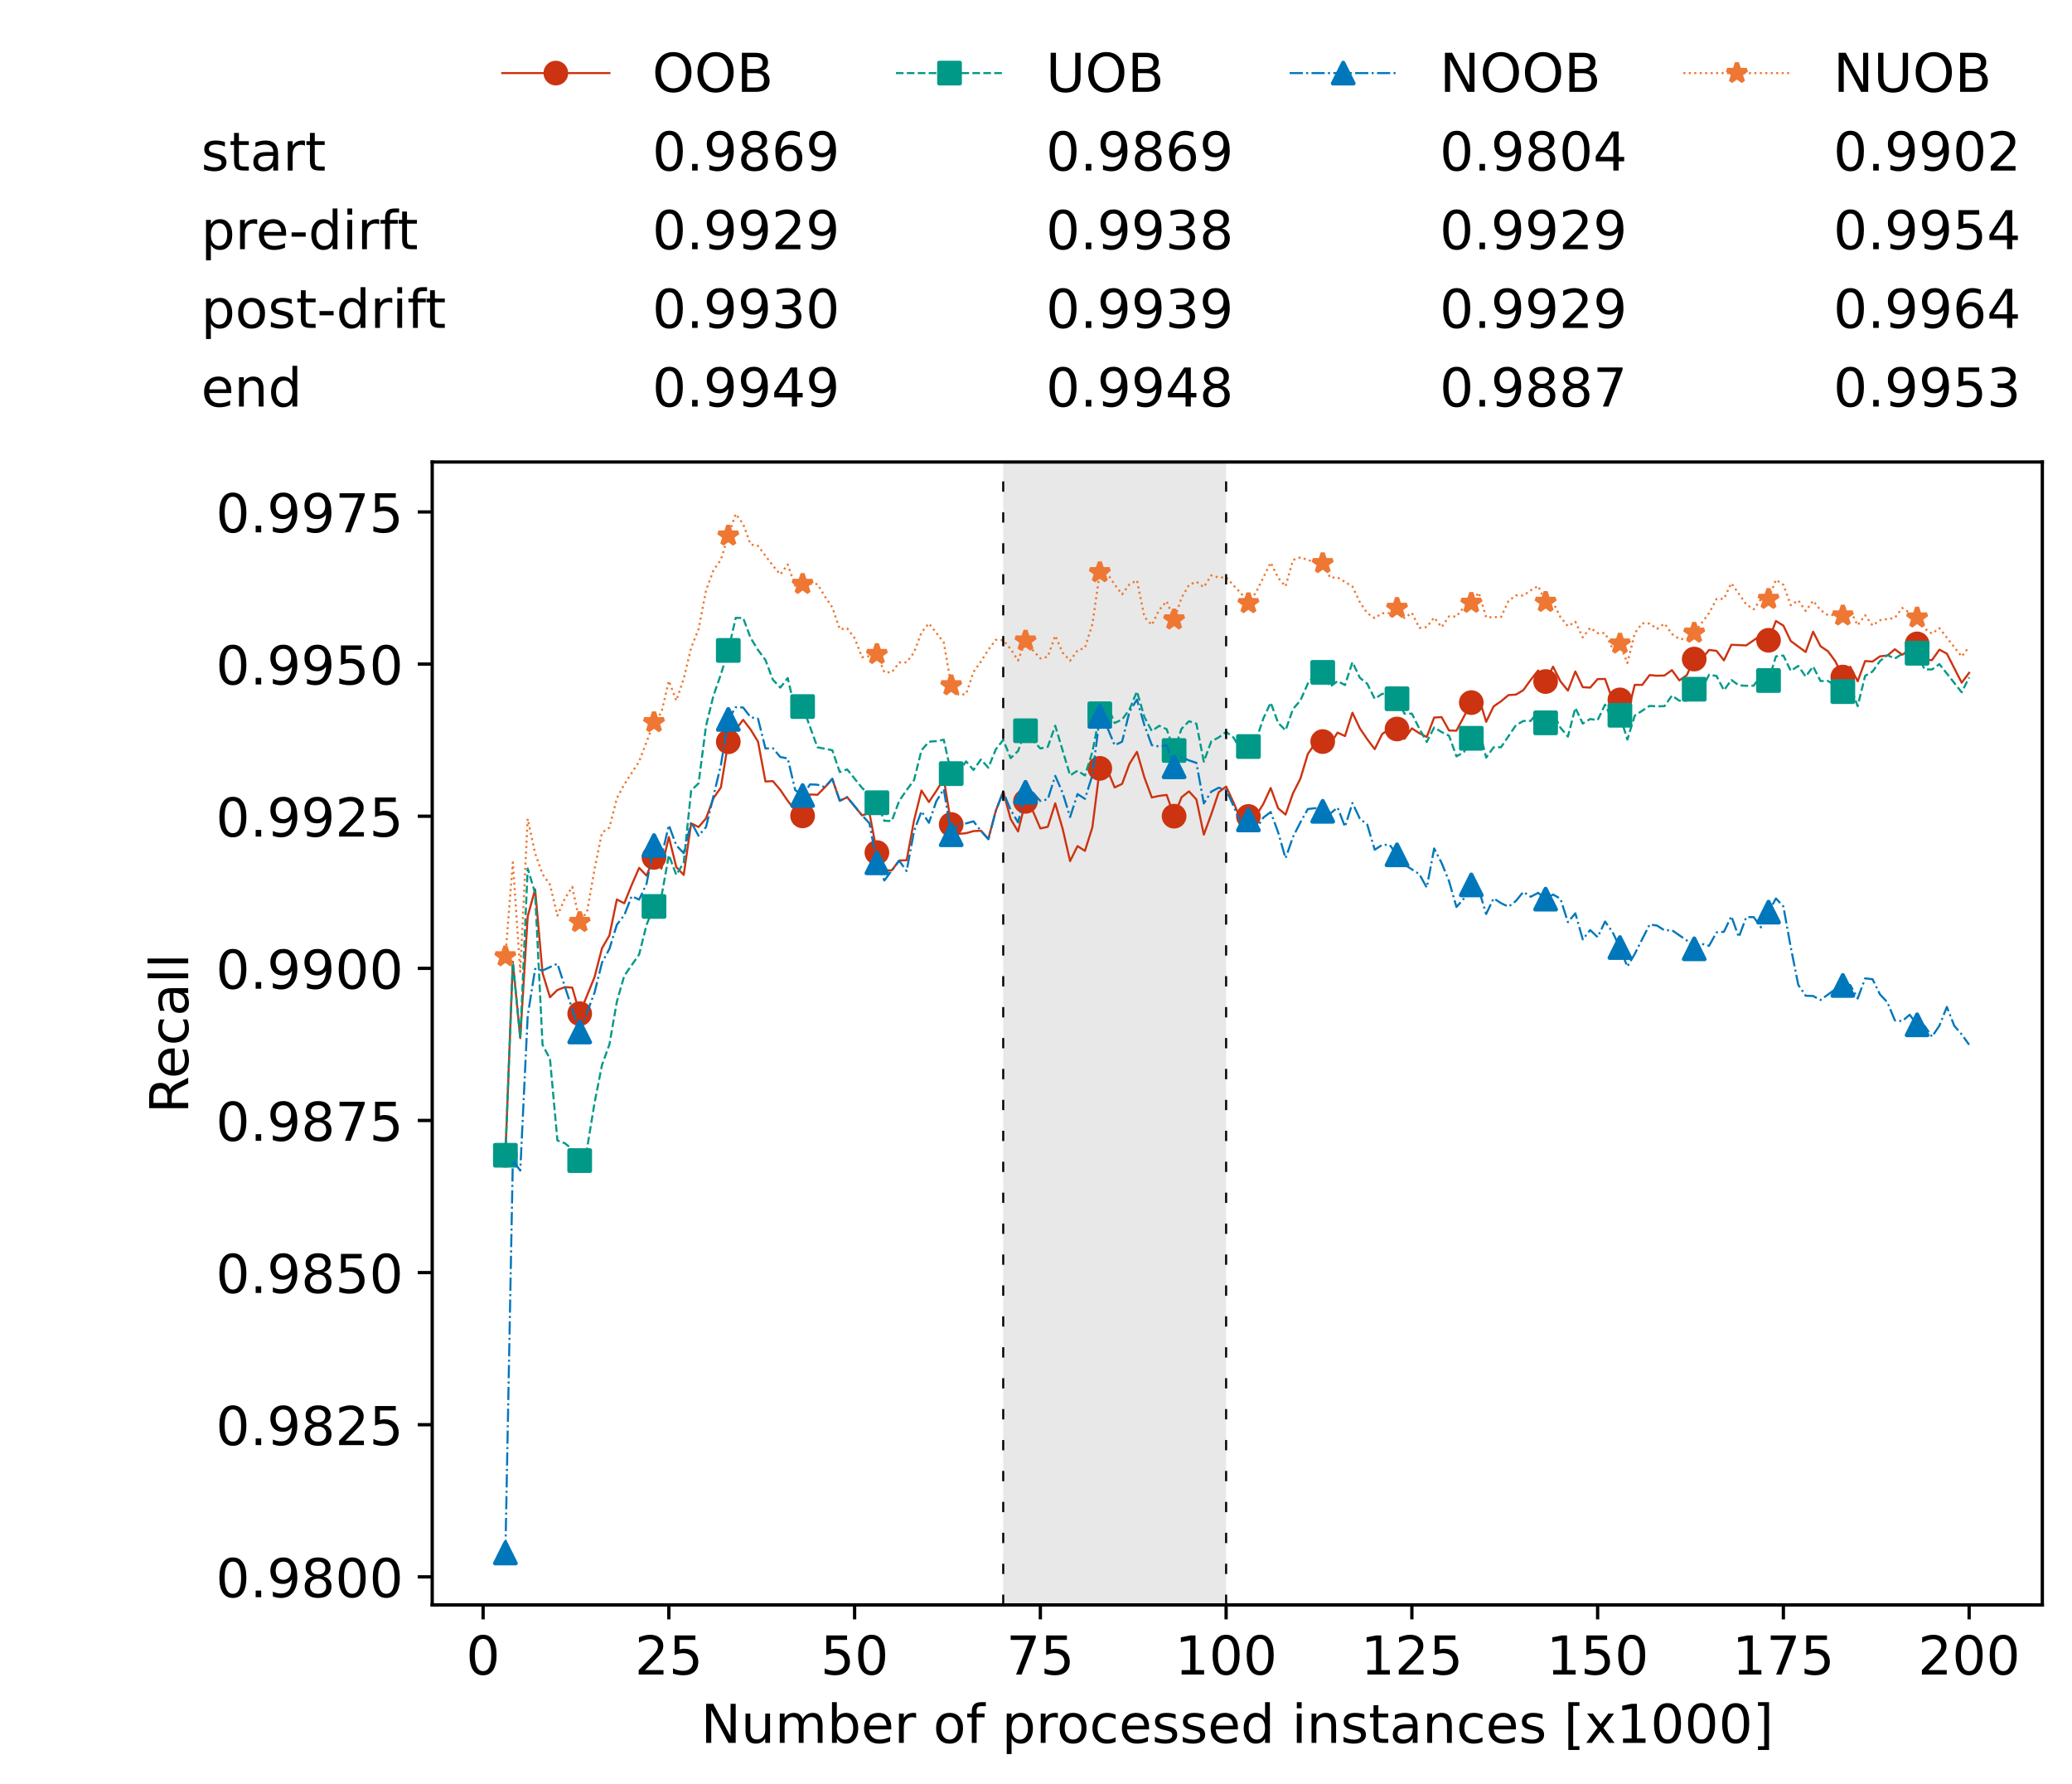 <?xml version="1.0" encoding="utf-8" standalone="no"?>
<!DOCTYPE svg PUBLIC "-//W3C//DTD SVG 1.1//EN"
  "http://www.w3.org/Graphics/SVG/1.1/DTD/svg11.dtd">
<!-- Created with matplotlib (https://matplotlib.org/) -->
<svg height="432.615pt" version="1.1" viewBox="0 0 502.65 432.615" width="502.65pt" xmlns="http://www.w3.org/2000/svg" xmlns:xlink="http://www.w3.org/1999/xlink">
 <defs>
  <style type="text/css">*{stroke-linecap:butt;stroke-linejoin:round;}</style>
 </defs>
 <g id="figure_1">
  <g id="patch_1">
   <path d="M 0 432.615 
L 502.65 432.615 
L 502.65 0 
L 0 0 
z
" style="fill:#ffffff;"/>
  </g>
  <g id="axes_1">
   <g id="patch_2">
    <path d="M 104.85 389.252 
L 495.45 389.252 
L 495.45 112.052 
L 104.85 112.052 
z
" style="fill:#ffffff;"/>
   </g>
   <g id="patch_3">
    <path clip-path="url(#p12cb5450c9)" d="M 297.446 389.252 
L 297.446 112.052 
L 243.372 112.052 
L 243.372 389.252 
z
" style="fill:#d3d3d3;opacity:0.5;"/>
   </g>
   <g id="matplotlib.axis_1">
    <g id="xtick_1">
     <g id="line2d_1">
      <defs>
       <path d="M 0 0 
L 0 3.5 
" id="m1bde0d2383" style="stroke:#000000;stroke-width:0.8;"/>
      </defs>
      <g>
       <use style="stroke:#000000;stroke-width:0.8;" x="117.197" xlink:href="#m1bde0d2383" y="389.252"/>
      </g>
     </g>
     <g id="text_1">
      <!-- 0 -->
      <g transform="translate(113.061 406.13)scale(0.13 -0.13)">
       <defs>
        <path d="M 31.781 66.406 
Q 24.172 66.406 20.328 58.906 
Q 16.5 51.422 16.5 36.375 
Q 16.5 21.391 20.328 13.891 
Q 24.172 6.391 31.781 6.391 
Q 39.453 6.391 43.281 13.891 
Q 47.125 21.391 47.125 36.375 
Q 47.125 51.422 43.281 58.906 
Q 39.453 66.406 31.781 66.406 
z
M 31.781 74.219 
Q 44.047 74.219 50.516 64.516 
Q 56.984 54.828 56.984 36.375 
Q 56.984 17.969 50.516 8.266 
Q 44.047 -1.422 31.781 -1.422 
Q 19.531 -1.422 13.062 8.266 
Q 6.594 17.969 6.594 36.375 
Q 6.594 54.828 13.062 64.516 
Q 19.531 74.219 31.781 74.219 
z
" id="DejaVuSans-48"/>
       </defs>
       <use xlink:href="#DejaVuSans-48"/>
      </g>
     </g>
    </g>
    <g id="xtick_2">
     <g id="line2d_2">
      <g>
       <use style="stroke:#000000;stroke-width:0.8;" x="162.259" xlink:href="#m1bde0d2383" y="389.252"/>
      </g>
     </g>
     <g id="text_2">
      <!-- 25 -->
      <g transform="translate(153.988 406.13)scale(0.13 -0.13)">
       <defs>
        <path d="M 19.188 8.297 
L 53.609 8.297 
L 53.609 0 
L 7.328 0 
L 7.328 8.297 
Q 12.938 14.109 22.625 23.891 
Q 32.328 33.688 34.812 36.531 
Q 39.547 41.844 41.422 45.531 
Q 43.312 49.219 43.312 52.781 
Q 43.312 58.594 39.234 62.25 
Q 35.156 65.922 28.609 65.922 
Q 23.969 65.922 18.812 64.312 
Q 13.672 62.703 7.812 59.422 
L 7.812 69.391 
Q 13.766 71.781 18.938 73 
Q 24.125 74.219 28.422 74.219 
Q 39.75 74.219 46.484 68.547 
Q 53.219 62.891 53.219 53.422 
Q 53.219 48.922 51.531 44.891 
Q 49.859 40.875 45.406 35.406 
Q 44.188 33.984 37.641 27.219 
Q 31.109 20.453 19.188 8.297 
z
" id="DejaVuSans-50"/>
        <path d="M 10.797 72.906 
L 49.516 72.906 
L 49.516 64.594 
L 19.828 64.594 
L 19.828 46.734 
Q 21.969 47.469 24.109 47.828 
Q 26.266 48.188 28.422 48.188 
Q 40.625 48.188 47.75 41.5 
Q 54.891 34.812 54.891 23.391 
Q 54.891 11.625 47.562 5.094 
Q 40.234 -1.422 26.906 -1.422 
Q 22.312 -1.422 17.547 -0.641 
Q 12.797 0.141 7.719 1.703 
L 7.719 11.625 
Q 12.109 9.234 16.797 8.062 
Q 21.484 6.891 26.703 6.891 
Q 35.156 6.891 40.078 11.328 
Q 45.016 15.766 45.016 23.391 
Q 45.016 31 40.078 35.438 
Q 35.156 39.891 26.703 39.891 
Q 22.75 39.891 18.812 39.016 
Q 14.891 38.141 10.797 36.281 
z
" id="DejaVuSans-53"/>
       </defs>
       <use xlink:href="#DejaVuSans-50"/>
       <use x="63.623" xlink:href="#DejaVuSans-53"/>
      </g>
     </g>
    </g>
    <g id="xtick_3">
     <g id="line2d_3">
      <g>
       <use style="stroke:#000000;stroke-width:0.8;" x="207.322" xlink:href="#m1bde0d2383" y="389.252"/>
      </g>
     </g>
     <g id="text_3">
      <!-- 50 -->
      <g transform="translate(199.05 406.13)scale(0.13 -0.13)">
       <use xlink:href="#DejaVuSans-53"/>
       <use x="63.623" xlink:href="#DejaVuSans-48"/>
      </g>
     </g>
    </g>
    <g id="xtick_4">
     <g id="line2d_4">
      <g>
       <use style="stroke:#000000;stroke-width:0.8;" x="252.384" xlink:href="#m1bde0d2383" y="389.252"/>
      </g>
     </g>
     <g id="text_4">
      <!-- 75 -->
      <g transform="translate(244.113 406.13)scale(0.13 -0.13)">
       <defs>
        <path d="M 8.203 72.906 
L 55.078 72.906 
L 55.078 68.703 
L 28.609 0 
L 18.312 0 
L 43.219 64.594 
L 8.203 64.594 
z
" id="DejaVuSans-55"/>
       </defs>
       <use xlink:href="#DejaVuSans-55"/>
       <use x="63.623" xlink:href="#DejaVuSans-53"/>
      </g>
     </g>
    </g>
    <g id="xtick_5">
     <g id="line2d_5">
      <g>
       <use style="stroke:#000000;stroke-width:0.8;" x="297.446" xlink:href="#m1bde0d2383" y="389.252"/>
      </g>
     </g>
     <g id="text_5">
      <!-- 100 -->
      <g transform="translate(285.039 406.13)scale(0.13 -0.13)">
       <defs>
        <path d="M 12.406 8.297 
L 28.516 8.297 
L 28.516 63.922 
L 10.984 60.406 
L 10.984 69.391 
L 28.422 72.906 
L 38.281 72.906 
L 38.281 8.297 
L 54.391 8.297 
L 54.391 0 
L 12.406 0 
z
" id="DejaVuSans-49"/>
       </defs>
       <use xlink:href="#DejaVuSans-49"/>
       <use x="63.623" xlink:href="#DejaVuSans-48"/>
       <use x="127.246" xlink:href="#DejaVuSans-48"/>
      </g>
     </g>
    </g>
    <g id="xtick_6">
     <g id="line2d_6">
      <g>
       <use style="stroke:#000000;stroke-width:0.8;" x="342.509" xlink:href="#m1bde0d2383" y="389.252"/>
      </g>
     </g>
     <g id="text_6">
      <!-- 125 -->
      <g transform="translate(330.102 406.13)scale(0.13 -0.13)">
       <use xlink:href="#DejaVuSans-49"/>
       <use x="63.623" xlink:href="#DejaVuSans-50"/>
       <use x="127.246" xlink:href="#DejaVuSans-53"/>
      </g>
     </g>
    </g>
    <g id="xtick_7">
     <g id="line2d_7">
      <g>
       <use style="stroke:#000000;stroke-width:0.8;" x="387.571" xlink:href="#m1bde0d2383" y="389.252"/>
      </g>
     </g>
     <g id="text_7">
      <!-- 150 -->
      <g transform="translate(375.164 406.13)scale(0.13 -0.13)">
       <use xlink:href="#DejaVuSans-49"/>
       <use x="63.623" xlink:href="#DejaVuSans-53"/>
       <use x="127.246" xlink:href="#DejaVuSans-48"/>
      </g>
     </g>
    </g>
    <g id="xtick_8">
     <g id="line2d_8">
      <g>
       <use style="stroke:#000000;stroke-width:0.8;" x="432.633" xlink:href="#m1bde0d2383" y="389.252"/>
      </g>
     </g>
     <g id="text_8">
      <!-- 175 -->
      <g transform="translate(420.226 406.13)scale(0.13 -0.13)">
       <use xlink:href="#DejaVuSans-49"/>
       <use x="63.623" xlink:href="#DejaVuSans-55"/>
       <use x="127.246" xlink:href="#DejaVuSans-53"/>
      </g>
     </g>
    </g>
    <g id="xtick_9">
     <g id="line2d_9">
      <g>
       <use style="stroke:#000000;stroke-width:0.8;" x="477.695" xlink:href="#m1bde0d2383" y="389.252"/>
      </g>
     </g>
     <g id="text_9">
      <!-- 200 -->
      <g transform="translate(465.289 406.13)scale(0.13 -0.13)">
       <use xlink:href="#DejaVuSans-50"/>
       <use x="63.623" xlink:href="#DejaVuSans-48"/>
       <use x="127.246" xlink:href="#DejaVuSans-48"/>
      </g>
     </g>
    </g>
    <g id="text_10">
     <!-- Number of processed instances [x1000] -->
     <g transform="translate(170.025 422.711)scale(0.13 -0.13)">
      <defs>
       <path d="M 9.812 72.906 
L 23.094 72.906 
L 55.422 11.922 
L 55.422 72.906 
L 64.984 72.906 
L 64.984 0 
L 51.703 0 
L 19.391 60.984 
L 19.391 0 
L 9.812 0 
z
" id="DejaVuSans-78"/>
       <path d="M 8.5 21.578 
L 8.5 54.688 
L 17.484 54.688 
L 17.484 21.922 
Q 17.484 14.156 20.5 10.266 
Q 23.531 6.391 29.594 6.391 
Q 36.859 6.391 41.078 11.031 
Q 45.312 15.672 45.312 23.688 
L 45.312 54.688 
L 54.297 54.688 
L 54.297 0 
L 45.312 0 
L 45.312 8.406 
Q 42.047 3.422 37.719 1 
Q 33.406 -1.422 27.688 -1.422 
Q 18.266 -1.422 13.375 4.438 
Q 8.5 10.297 8.5 21.578 
z
M 31.109 56 
z
" id="DejaVuSans-117"/>
       <path d="M 52 44.188 
Q 55.375 50.25 60.062 53.125 
Q 64.75 56 71.094 56 
Q 79.641 56 84.281 50.016 
Q 88.922 44.047 88.922 33.016 
L 88.922 0 
L 79.891 0 
L 79.891 32.719 
Q 79.891 40.578 77.094 44.375 
Q 74.312 48.188 68.609 48.188 
Q 61.625 48.188 57.562 43.547 
Q 53.516 38.922 53.516 30.906 
L 53.516 0 
L 44.484 0 
L 44.484 32.719 
Q 44.484 40.625 41.703 44.406 
Q 38.922 48.188 33.109 48.188 
Q 26.219 48.188 22.156 43.531 
Q 18.109 38.875 18.109 30.906 
L 18.109 0 
L 9.078 0 
L 9.078 54.688 
L 18.109 54.688 
L 18.109 46.188 
Q 21.188 51.219 25.484 53.609 
Q 29.781 56 35.688 56 
Q 41.656 56 45.828 52.969 
Q 50 49.953 52 44.188 
z
" id="DejaVuSans-109"/>
       <path d="M 48.688 27.297 
Q 48.688 37.203 44.609 42.844 
Q 40.531 48.484 33.406 48.484 
Q 26.266 48.484 22.188 42.844 
Q 18.109 37.203 18.109 27.297 
Q 18.109 17.391 22.188 11.75 
Q 26.266 6.109 33.406 6.109 
Q 40.531 6.109 44.609 11.75 
Q 48.688 17.391 48.688 27.297 
z
M 18.109 46.391 
Q 20.953 51.266 25.266 53.625 
Q 29.594 56 35.594 56 
Q 45.562 56 51.781 48.094 
Q 58.016 40.188 58.016 27.297 
Q 58.016 14.406 51.781 6.484 
Q 45.562 -1.422 35.594 -1.422 
Q 29.594 -1.422 25.266 0.953 
Q 20.953 3.328 18.109 8.203 
L 18.109 0 
L 9.078 0 
L 9.078 75.984 
L 18.109 75.984 
z
" id="DejaVuSans-98"/>
       <path d="M 56.203 29.594 
L 56.203 25.203 
L 14.891 25.203 
Q 15.484 15.922 20.484 11.062 
Q 25.484 6.203 34.422 6.203 
Q 39.594 6.203 44.453 7.469 
Q 49.312 8.734 54.109 11.281 
L 54.109 2.781 
Q 49.266 0.734 44.188 -0.344 
Q 39.109 -1.422 33.891 -1.422 
Q 20.797 -1.422 13.156 6.188 
Q 5.516 13.812 5.516 26.812 
Q 5.516 40.234 12.766 48.109 
Q 20.016 56 32.328 56 
Q 43.359 56 49.781 48.891 
Q 56.203 41.797 56.203 29.594 
z
M 47.219 32.234 
Q 47.125 39.594 43.094 43.984 
Q 39.062 48.391 32.422 48.391 
Q 24.906 48.391 20.391 44.141 
Q 15.875 39.891 15.188 32.172 
z
" id="DejaVuSans-101"/>
       <path d="M 41.109 46.297 
Q 39.594 47.172 37.812 47.578 
Q 36.031 48 33.891 48 
Q 26.266 48 22.188 43.047 
Q 18.109 38.094 18.109 28.812 
L 18.109 0 
L 9.078 0 
L 9.078 54.688 
L 18.109 54.688 
L 18.109 46.188 
Q 20.953 51.172 25.484 53.578 
Q 30.031 56 36.531 56 
Q 37.453 56 38.578 55.875 
Q 39.703 55.766 41.062 55.516 
z
" id="DejaVuSans-114"/>
       <path id="DejaVuSans-32"/>
       <path d="M 30.609 48.391 
Q 23.391 48.391 19.188 42.75 
Q 14.984 37.109 14.984 27.297 
Q 14.984 17.484 19.156 11.844 
Q 23.344 6.203 30.609 6.203 
Q 37.797 6.203 41.984 11.859 
Q 46.188 17.531 46.188 27.297 
Q 46.188 37.016 41.984 42.703 
Q 37.797 48.391 30.609 48.391 
z
M 30.609 56 
Q 42.328 56 49.016 48.375 
Q 55.719 40.766 55.719 27.297 
Q 55.719 13.875 49.016 6.219 
Q 42.328 -1.422 30.609 -1.422 
Q 18.844 -1.422 12.172 6.219 
Q 5.516 13.875 5.516 27.297 
Q 5.516 40.766 12.172 48.375 
Q 18.844 56 30.609 56 
z
" id="DejaVuSans-111"/>
       <path d="M 37.109 75.984 
L 37.109 68.5 
L 28.516 68.5 
Q 23.688 68.5 21.797 66.547 
Q 19.922 64.594 19.922 59.516 
L 19.922 54.688 
L 34.719 54.688 
L 34.719 47.703 
L 19.922 47.703 
L 19.922 0 
L 10.891 0 
L 10.891 47.703 
L 2.297 47.703 
L 2.297 54.688 
L 10.891 54.688 
L 10.891 58.5 
Q 10.891 67.625 15.141 71.797 
Q 19.391 75.984 28.609 75.984 
z
" id="DejaVuSans-102"/>
       <path d="M 18.109 8.203 
L 18.109 -20.797 
L 9.078 -20.797 
L 9.078 54.688 
L 18.109 54.688 
L 18.109 46.391 
Q 20.953 51.266 25.266 53.625 
Q 29.594 56 35.594 56 
Q 45.562 56 51.781 48.094 
Q 58.016 40.188 58.016 27.297 
Q 58.016 14.406 51.781 6.484 
Q 45.562 -1.422 35.594 -1.422 
Q 29.594 -1.422 25.266 0.953 
Q 20.953 3.328 18.109 8.203 
z
M 48.688 27.297 
Q 48.688 37.203 44.609 42.844 
Q 40.531 48.484 33.406 48.484 
Q 26.266 48.484 22.188 42.844 
Q 18.109 37.203 18.109 27.297 
Q 18.109 17.391 22.188 11.75 
Q 26.266 6.109 33.406 6.109 
Q 40.531 6.109 44.609 11.75 
Q 48.688 17.391 48.688 27.297 
z
" id="DejaVuSans-112"/>
       <path d="M 48.781 52.594 
L 48.781 44.188 
Q 44.969 46.297 41.141 47.344 
Q 37.312 48.391 33.406 48.391 
Q 24.656 48.391 19.812 42.844 
Q 14.984 37.312 14.984 27.297 
Q 14.984 17.281 19.812 11.734 
Q 24.656 6.203 33.406 6.203 
Q 37.312 6.203 41.141 7.25 
Q 44.969 8.297 48.781 10.406 
L 48.781 2.094 
Q 45.016 0.344 40.984 -0.531 
Q 36.969 -1.422 32.422 -1.422 
Q 20.062 -1.422 12.781 6.344 
Q 5.516 14.109 5.516 27.297 
Q 5.516 40.672 12.859 48.328 
Q 20.219 56 33.016 56 
Q 37.156 56 41.109 55.141 
Q 45.062 54.297 48.781 52.594 
z
" id="DejaVuSans-99"/>
       <path d="M 44.281 53.078 
L 44.281 44.578 
Q 40.484 46.531 36.375 47.5 
Q 32.281 48.484 27.875 48.484 
Q 21.188 48.484 17.844 46.438 
Q 14.5 44.391 14.5 40.281 
Q 14.5 37.156 16.891 35.375 
Q 19.281 33.594 26.516 31.984 
L 29.594 31.297 
Q 39.156 29.25 43.188 25.516 
Q 47.219 21.781 47.219 15.094 
Q 47.219 7.469 41.188 3.016 
Q 35.156 -1.422 24.609 -1.422 
Q 20.219 -1.422 15.453 -0.562 
Q 10.688 0.297 5.422 2 
L 5.422 11.281 
Q 10.406 8.688 15.234 7.391 
Q 20.062 6.109 24.812 6.109 
Q 31.156 6.109 34.562 8.281 
Q 37.984 10.453 37.984 14.406 
Q 37.984 18.062 35.516 20.016 
Q 33.062 21.969 24.703 23.781 
L 21.578 24.516 
Q 13.234 26.266 9.516 29.906 
Q 5.812 33.547 5.812 39.891 
Q 5.812 47.609 11.281 51.797 
Q 16.75 56 26.812 56 
Q 31.781 56 36.172 55.266 
Q 40.578 54.547 44.281 53.078 
z
" id="DejaVuSans-115"/>
       <path d="M 45.406 46.391 
L 45.406 75.984 
L 54.391 75.984 
L 54.391 0 
L 45.406 0 
L 45.406 8.203 
Q 42.578 3.328 38.25 0.953 
Q 33.938 -1.422 27.875 -1.422 
Q 17.969 -1.422 11.734 6.484 
Q 5.516 14.406 5.516 27.297 
Q 5.516 40.188 11.734 48.094 
Q 17.969 56 27.875 56 
Q 33.938 56 38.25 53.625 
Q 42.578 51.266 45.406 46.391 
z
M 14.797 27.297 
Q 14.797 17.391 18.875 11.75 
Q 22.953 6.109 30.078 6.109 
Q 37.203 6.109 41.297 11.75 
Q 45.406 17.391 45.406 27.297 
Q 45.406 37.203 41.297 42.844 
Q 37.203 48.484 30.078 48.484 
Q 22.953 48.484 18.875 42.844 
Q 14.797 37.203 14.797 27.297 
z
" id="DejaVuSans-100"/>
       <path d="M 9.422 54.688 
L 18.406 54.688 
L 18.406 0 
L 9.422 0 
z
M 9.422 75.984 
L 18.406 75.984 
L 18.406 64.594 
L 9.422 64.594 
z
" id="DejaVuSans-105"/>
       <path d="M 54.891 33.016 
L 54.891 0 
L 45.906 0 
L 45.906 32.719 
Q 45.906 40.484 42.875 44.328 
Q 39.844 48.188 33.797 48.188 
Q 26.516 48.188 22.312 43.547 
Q 18.109 38.922 18.109 30.906 
L 18.109 0 
L 9.078 0 
L 9.078 54.688 
L 18.109 54.688 
L 18.109 46.188 
Q 21.344 51.125 25.703 53.562 
Q 30.078 56 35.797 56 
Q 45.219 56 50.047 50.172 
Q 54.891 44.344 54.891 33.016 
z
" id="DejaVuSans-110"/>
       <path d="M 18.312 70.219 
L 18.312 54.688 
L 36.812 54.688 
L 36.812 47.703 
L 18.312 47.703 
L 18.312 18.016 
Q 18.312 11.328 20.141 9.422 
Q 21.969 7.516 27.594 7.516 
L 36.812 7.516 
L 36.812 0 
L 27.594 0 
Q 17.188 0 13.234 3.875 
Q 9.281 7.766 9.281 18.016 
L 9.281 47.703 
L 2.688 47.703 
L 2.688 54.688 
L 9.281 54.688 
L 9.281 70.219 
z
" id="DejaVuSans-116"/>
       <path d="M 34.281 27.484 
Q 23.391 27.484 19.188 25 
Q 14.984 22.516 14.984 16.5 
Q 14.984 11.719 18.141 8.906 
Q 21.297 6.109 26.703 6.109 
Q 34.188 6.109 38.703 11.406 
Q 43.219 16.703 43.219 25.484 
L 43.219 27.484 
z
M 52.203 31.203 
L 52.203 0 
L 43.219 0 
L 43.219 8.297 
Q 40.141 3.328 35.547 0.953 
Q 30.953 -1.422 24.312 -1.422 
Q 15.922 -1.422 10.953 3.297 
Q 6 8.016 6 15.922 
Q 6 25.141 12.172 29.828 
Q 18.359 34.516 30.609 34.516 
L 43.219 34.516 
L 43.219 35.406 
Q 43.219 41.609 39.141 45 
Q 35.062 48.391 27.688 48.391 
Q 23 48.391 18.547 47.266 
Q 14.109 46.141 10.016 43.891 
L 10.016 52.203 
Q 14.938 54.109 19.578 55.047 
Q 24.219 56 28.609 56 
Q 40.484 56 46.344 49.844 
Q 52.203 43.703 52.203 31.203 
z
" id="DejaVuSans-97"/>
       <path d="M 8.594 75.984 
L 29.297 75.984 
L 29.297 69 
L 17.578 69 
L 17.578 -6.203 
L 29.297 -6.203 
L 29.297 -13.188 
L 8.594 -13.188 
z
" id="DejaVuSans-91"/>
       <path d="M 54.891 54.688 
L 35.109 28.078 
L 55.906 0 
L 45.312 0 
L 29.391 21.484 
L 13.484 0 
L 2.875 0 
L 24.125 28.609 
L 4.688 54.688 
L 15.281 54.688 
L 29.781 35.203 
L 44.281 54.688 
z
" id="DejaVuSans-120"/>
       <path d="M 30.422 75.984 
L 30.422 -13.188 
L 9.719 -13.188 
L 9.719 -6.203 
L 21.391 -6.203 
L 21.391 69 
L 9.719 69 
L 9.719 75.984 
z
" id="DejaVuSans-93"/>
      </defs>
      <use xlink:href="#DejaVuSans-78"/>
      <use x="74.805" xlink:href="#DejaVuSans-117"/>
      <use x="138.184" xlink:href="#DejaVuSans-109"/>
      <use x="235.596" xlink:href="#DejaVuSans-98"/>
      <use x="299.072" xlink:href="#DejaVuSans-101"/>
      <use x="360.596" xlink:href="#DejaVuSans-114"/>
      <use x="401.709" xlink:href="#DejaVuSans-32"/>
      <use x="433.496" xlink:href="#DejaVuSans-111"/>
      <use x="494.678" xlink:href="#DejaVuSans-102"/>
      <use x="529.883" xlink:href="#DejaVuSans-32"/>
      <use x="561.67" xlink:href="#DejaVuSans-112"/>
      <use x="625.146" xlink:href="#DejaVuSans-114"/>
      <use x="664.01" xlink:href="#DejaVuSans-111"/>
      <use x="725.191" xlink:href="#DejaVuSans-99"/>
      <use x="780.172" xlink:href="#DejaVuSans-101"/>
      <use x="841.695" xlink:href="#DejaVuSans-115"/>
      <use x="893.795" xlink:href="#DejaVuSans-115"/>
      <use x="945.895" xlink:href="#DejaVuSans-101"/>
      <use x="1007.418" xlink:href="#DejaVuSans-100"/>
      <use x="1070.895" xlink:href="#DejaVuSans-32"/>
      <use x="1102.682" xlink:href="#DejaVuSans-105"/>
      <use x="1130.465" xlink:href="#DejaVuSans-110"/>
      <use x="1193.844" xlink:href="#DejaVuSans-115"/>
      <use x="1245.943" xlink:href="#DejaVuSans-116"/>
      <use x="1285.152" xlink:href="#DejaVuSans-97"/>
      <use x="1346.432" xlink:href="#DejaVuSans-110"/>
      <use x="1409.811" xlink:href="#DejaVuSans-99"/>
      <use x="1464.791" xlink:href="#DejaVuSans-101"/>
      <use x="1526.314" xlink:href="#DejaVuSans-115"/>
      <use x="1578.414" xlink:href="#DejaVuSans-32"/>
      <use x="1610.201" xlink:href="#DejaVuSans-91"/>
      <use x="1649.215" xlink:href="#DejaVuSans-120"/>
      <use x="1708.395" xlink:href="#DejaVuSans-49"/>
      <use x="1772.018" xlink:href="#DejaVuSans-48"/>
      <use x="1835.641" xlink:href="#DejaVuSans-48"/>
      <use x="1899.264" xlink:href="#DejaVuSans-48"/>
      <use x="1962.887" xlink:href="#DejaVuSans-93"/>
     </g>
    </g>
   </g>
   <g id="matplotlib.axis_2">
    <g id="ytick_1">
     <g id="line2d_10">
      <defs>
       <path d="M 0 0 
L -3.5 0 
" id="ma7be14161c" style="stroke:#000000;stroke-width:0.8;"/>
      </defs>
      <g>
       <use style="stroke:#000000;stroke-width:0.8;" x="104.85" xlink:href="#ma7be14161c" y="382.439"/>
      </g>
     </g>
     <g id="text_11">
      <!-- 0.9800 -->
      <g transform="translate(52.362 387.378)scale(0.13 -0.13)">
       <defs>
        <path d="M 10.688 12.406 
L 21 12.406 
L 21 0 
L 10.688 0 
z
" id="DejaVuSans-46"/>
        <path d="M 10.984 1.516 
L 10.984 10.5 
Q 14.703 8.734 18.5 7.812 
Q 22.312 6.891 25.984 6.891 
Q 35.75 6.891 40.891 13.453 
Q 46.047 20.016 46.781 33.406 
Q 43.953 29.203 39.594 26.953 
Q 35.25 24.703 29.984 24.703 
Q 19.047 24.703 12.672 31.312 
Q 6.297 37.938 6.297 49.422 
Q 6.297 60.641 12.938 67.422 
Q 19.578 74.219 30.609 74.219 
Q 43.266 74.219 49.922 64.516 
Q 56.594 54.828 56.594 36.375 
Q 56.594 19.141 48.406 8.859 
Q 40.234 -1.422 26.422 -1.422 
Q 22.703 -1.422 18.891 -0.688 
Q 15.094 0.047 10.984 1.516 
z
M 30.609 32.422 
Q 37.25 32.422 41.125 36.953 
Q 45.016 41.5 45.016 49.422 
Q 45.016 57.281 41.125 61.844 
Q 37.25 66.406 30.609 66.406 
Q 23.969 66.406 20.094 61.844 
Q 16.219 57.281 16.219 49.422 
Q 16.219 41.5 20.094 36.953 
Q 23.969 32.422 30.609 32.422 
z
" id="DejaVuSans-57"/>
        <path d="M 31.781 34.625 
Q 24.75 34.625 20.719 30.859 
Q 16.703 27.094 16.703 20.516 
Q 16.703 13.922 20.719 10.156 
Q 24.75 6.391 31.781 6.391 
Q 38.812 6.391 42.859 10.172 
Q 46.922 13.969 46.922 20.516 
Q 46.922 27.094 42.891 30.859 
Q 38.875 34.625 31.781 34.625 
z
M 21.922 38.812 
Q 15.578 40.375 12.031 44.719 
Q 8.5 49.078 8.5 55.328 
Q 8.5 64.062 14.719 69.141 
Q 20.953 74.219 31.781 74.219 
Q 42.672 74.219 48.875 69.141 
Q 55.078 64.062 55.078 55.328 
Q 55.078 49.078 51.531 44.719 
Q 48 40.375 41.703 38.812 
Q 48.828 37.156 52.797 32.312 
Q 56.781 27.484 56.781 20.516 
Q 56.781 9.906 50.312 4.234 
Q 43.844 -1.422 31.781 -1.422 
Q 19.734 -1.422 13.25 4.234 
Q 6.781 9.906 6.781 20.516 
Q 6.781 27.484 10.781 32.312 
Q 14.797 37.156 21.922 38.812 
z
M 18.312 54.391 
Q 18.312 48.734 21.844 45.562 
Q 25.391 42.391 31.781 42.391 
Q 38.141 42.391 41.719 45.562 
Q 45.312 48.734 45.312 54.391 
Q 45.312 60.062 41.719 63.234 
Q 38.141 66.406 31.781 66.406 
Q 25.391 66.406 21.844 63.234 
Q 18.312 60.062 18.312 54.391 
z
" id="DejaVuSans-56"/>
       </defs>
       <use xlink:href="#DejaVuSans-48"/>
       <use x="63.623" xlink:href="#DejaVuSans-46"/>
       <use x="95.41" xlink:href="#DejaVuSans-57"/>
       <use x="159.033" xlink:href="#DejaVuSans-56"/>
       <use x="222.656" xlink:href="#DejaVuSans-48"/>
       <use x="286.279" xlink:href="#DejaVuSans-48"/>
      </g>
     </g>
    </g>
    <g id="ytick_2">
     <g id="line2d_11">
      <g>
       <use style="stroke:#000000;stroke-width:0.8;" x="104.85" xlink:href="#ma7be14161c" y="345.544"/>
      </g>
     </g>
     <g id="text_12">
      <!-- 0.9825 -->
      <g transform="translate(52.362 350.483)scale(0.13 -0.13)">
       <use xlink:href="#DejaVuSans-48"/>
       <use x="63.623" xlink:href="#DejaVuSans-46"/>
       <use x="95.41" xlink:href="#DejaVuSans-57"/>
       <use x="159.033" xlink:href="#DejaVuSans-56"/>
       <use x="222.656" xlink:href="#DejaVuSans-50"/>
       <use x="286.279" xlink:href="#DejaVuSans-53"/>
      </g>
     </g>
    </g>
    <g id="ytick_3">
     <g id="line2d_12">
      <g>
       <use style="stroke:#000000;stroke-width:0.8;" x="104.85" xlink:href="#ma7be14161c" y="308.648"/>
      </g>
     </g>
     <g id="text_13">
      <!-- 0.9850 -->
      <g transform="translate(52.362 313.587)scale(0.13 -0.13)">
       <use xlink:href="#DejaVuSans-48"/>
       <use x="63.623" xlink:href="#DejaVuSans-46"/>
       <use x="95.41" xlink:href="#DejaVuSans-57"/>
       <use x="159.033" xlink:href="#DejaVuSans-56"/>
       <use x="222.656" xlink:href="#DejaVuSans-53"/>
       <use x="286.279" xlink:href="#DejaVuSans-48"/>
      </g>
     </g>
    </g>
    <g id="ytick_4">
     <g id="line2d_13">
      <g>
       <use style="stroke:#000000;stroke-width:0.8;" x="104.85" xlink:href="#ma7be14161c" y="271.752"/>
      </g>
     </g>
     <g id="text_14">
      <!-- 0.9875 -->
      <g transform="translate(52.362 276.691)scale(0.13 -0.13)">
       <use xlink:href="#DejaVuSans-48"/>
       <use x="63.623" xlink:href="#DejaVuSans-46"/>
       <use x="95.41" xlink:href="#DejaVuSans-57"/>
       <use x="159.033" xlink:href="#DejaVuSans-56"/>
       <use x="222.656" xlink:href="#DejaVuSans-55"/>
       <use x="286.279" xlink:href="#DejaVuSans-53"/>
      </g>
     </g>
    </g>
    <g id="ytick_5">
     <g id="line2d_14">
      <g>
       <use style="stroke:#000000;stroke-width:0.8;" x="104.85" xlink:href="#ma7be14161c" y="234.857"/>
      </g>
     </g>
     <g id="text_15">
      <!-- 0.9900 -->
      <g transform="translate(52.362 239.796)scale(0.13 -0.13)">
       <use xlink:href="#DejaVuSans-48"/>
       <use x="63.623" xlink:href="#DejaVuSans-46"/>
       <use x="95.41" xlink:href="#DejaVuSans-57"/>
       <use x="159.033" xlink:href="#DejaVuSans-57"/>
       <use x="222.656" xlink:href="#DejaVuSans-48"/>
       <use x="286.279" xlink:href="#DejaVuSans-48"/>
      </g>
     </g>
    </g>
    <g id="ytick_6">
     <g id="line2d_15">
      <g>
       <use style="stroke:#000000;stroke-width:0.8;" x="104.85" xlink:href="#ma7be14161c" y="197.961"/>
      </g>
     </g>
     <g id="text_16">
      <!-- 0.9925 -->
      <g transform="translate(52.362 202.9)scale(0.13 -0.13)">
       <use xlink:href="#DejaVuSans-48"/>
       <use x="63.623" xlink:href="#DejaVuSans-46"/>
       <use x="95.41" xlink:href="#DejaVuSans-57"/>
       <use x="159.033" xlink:href="#DejaVuSans-57"/>
       <use x="222.656" xlink:href="#DejaVuSans-50"/>
       <use x="286.279" xlink:href="#DejaVuSans-53"/>
      </g>
     </g>
    </g>
    <g id="ytick_7">
     <g id="line2d_16">
      <g>
       <use style="stroke:#000000;stroke-width:0.8;" x="104.85" xlink:href="#ma7be14161c" y="161.065"/>
      </g>
     </g>
     <g id="text_17">
      <!-- 0.9950 -->
      <g transform="translate(52.362 166.004)scale(0.13 -0.13)">
       <use xlink:href="#DejaVuSans-48"/>
       <use x="63.623" xlink:href="#DejaVuSans-46"/>
       <use x="95.41" xlink:href="#DejaVuSans-57"/>
       <use x="159.033" xlink:href="#DejaVuSans-57"/>
       <use x="222.656" xlink:href="#DejaVuSans-53"/>
       <use x="286.279" xlink:href="#DejaVuSans-48"/>
      </g>
     </g>
    </g>
    <g id="ytick_8">
     <g id="line2d_17">
      <g>
       <use style="stroke:#000000;stroke-width:0.8;" x="104.85" xlink:href="#ma7be14161c" y="124.169"/>
      </g>
     </g>
     <g id="text_18">
      <!-- 0.9975 -->
      <g transform="translate(52.362 129.108)scale(0.13 -0.13)">
       <use xlink:href="#DejaVuSans-48"/>
       <use x="63.623" xlink:href="#DejaVuSans-46"/>
       <use x="95.41" xlink:href="#DejaVuSans-57"/>
       <use x="159.033" xlink:href="#DejaVuSans-57"/>
       <use x="222.656" xlink:href="#DejaVuSans-55"/>
       <use x="286.279" xlink:href="#DejaVuSans-53"/>
      </g>
     </g>
    </g>
    <g id="text_19">
     <!-- Recall -->
     <g transform="translate(45.659 270.044)rotate(-90)scale(0.13 -0.13)">
      <defs>
       <path d="M 44.391 34.188 
Q 47.562 33.109 50.562 29.594 
Q 53.562 26.078 56.594 19.922 
L 66.609 0 
L 56 0 
L 46.688 18.703 
Q 43.062 26.031 39.672 28.422 
Q 36.281 30.812 30.422 30.812 
L 19.672 30.812 
L 19.672 0 
L 9.812 0 
L 9.812 72.906 
L 32.078 72.906 
Q 44.578 72.906 50.734 67.672 
Q 56.891 62.453 56.891 51.906 
Q 56.891 45.016 53.688 40.469 
Q 50.484 35.938 44.391 34.188 
z
M 19.672 64.797 
L 19.672 38.922 
L 32.078 38.922 
Q 39.203 38.922 42.844 42.219 
Q 46.484 45.516 46.484 51.906 
Q 46.484 58.297 42.844 61.547 
Q 39.203 64.797 32.078 64.797 
z
" id="DejaVuSans-82"/>
       <path d="M 9.422 75.984 
L 18.406 75.984 
L 18.406 0 
L 9.422 0 
z
" id="DejaVuSans-108"/>
      </defs>
      <use xlink:href="#DejaVuSans-82"/>
      <use x="64.982" xlink:href="#DejaVuSans-101"/>
      <use x="126.506" xlink:href="#DejaVuSans-99"/>
      <use x="181.486" xlink:href="#DejaVuSans-97"/>
      <use x="242.766" xlink:href="#DejaVuSans-108"/>
      <use x="270.549" xlink:href="#DejaVuSans-108"/>
     </g>
    </g>
   </g>
   <g id="line2d_18"/>
   <g id="line2d_19"/>
   <g id="line2d_20"/>
   <g id="line2d_21"/>
   <g id="line2d_22"/>
   <g id="line2d_23">
    <path clip-path="url(#p12cb5450c9)" d="M 122.605 280.192 
L 124.407 233.258 
L 126.21 251.756 
L 128.012 222.274 
L 129.815 215.701 
L 131.617 235.986 
L 133.419 241.858 
L 135.222 240.105 
L 137.024 239.413 
L 138.827 239.519 
L 140.629 245.854 
L 144.234 236.962 
L 146.037 229.982 
L 147.839 226.877 
L 149.642 218.152 
L 151.444 219.077 
L 153.247 214.622 
L 155.049 210.483 
L 156.852 212.372 
L 158.654 207.941 
L 160.457 210.675 
L 162.259 203.005 
L 164.062 210.292 
L 165.864 212.191 
L 167.667 199.684 
L 169.469 200.586 
L 171.272 198.494 
L 173.074 193.607 
L 174.877 191.001 
L 176.679 179.905 
L 178.482 176.94 
L 180.284 174.576 
L 182.087 176.93 
L 183.889 179.864 
L 185.692 189.541 
L 187.494 189.445 
L 189.297 191.58 
L 191.099 194.234 
L 192.902 196.541 
L 194.704 197.875 
L 196.507 192.682 
L 198.309 192.763 
L 200.112 190.943 
L 201.914 188.923 
L 203.717 194.232 
L 205.519 193.36 
L 209.124 197.763 
L 210.927 197.195 
L 212.729 206.778 
L 214.532 211.061 
L 216.334 211.102 
L 218.137 208.694 
L 219.939 208.64 
L 221.742 198.962 
L 223.544 191.728 
L 225.347 194.517 
L 227.149 191.816 
L 228.952 188.888 
L 230.754 199.968 
L 232.557 202.236 
L 234.359 202.086 
L 236.162 201.573 
L 237.964 201.474 
L 239.767 203.472 
L 241.569 196.643 
L 243.372 191.97 
L 245.174 198.647 
L 246.976 201.665 
L 248.779 194.36 
L 250.581 196.743 
L 252.384 200.926 
L 254.186 200.527 
L 255.989 194.834 
L 257.791 201.018 
L 259.594 208.847 
L 261.396 205.207 
L 263.199 206.366 
L 265.001 200.642 
L 266.804 186.359 
L 268.606 186.641 
L 270.409 190.984 
L 272.211 190.118 
L 274.014 185.231 
L 275.816 182.353 
L 277.619 188.55 
L 279.421 193.417 
L 281.224 193.02 
L 283.026 192.793 
L 284.829 197.954 
L 286.631 193.358 
L 288.434 191.933 
L 290.236 193.895 
L 292.039 202.423 
L 293.841 197.505 
L 295.644 192.136 
L 297.446 190.769 
L 299.249 194.638 
L 301.051 198.923 
L 302.854 198.016 
L 304.656 197.893 
L 306.459 195.005 
L 308.261 191.112 
L 310.064 196.031 
L 311.866 197.564 
L 313.669 192.388 
L 315.471 188.837 
L 317.274 182.836 
L 319.076 180.266 
L 320.879 179.855 
L 322.681 180.433 
L 324.484 177.683 
L 326.286 178.52 
L 328.089 172.86 
L 329.891 176.648 
L 331.694 179.304 
L 333.496 181.702 
L 335.299 178.031 
L 337.101 176.81 
L 338.904 176.806 
L 340.706 179.193 
L 342.509 176.655 
L 344.311 177.822 
L 346.114 178.74 
L 347.916 174.028 
L 349.719 173.925 
L 351.521 177.169 
L 353.324 177.219 
L 356.928 170.403 
L 358.731 169.104 
L 360.533 175.065 
L 362.336 171.325 
L 364.138 170.085 
L 365.941 168.584 
L 367.743 168.463 
L 369.546 167.385 
L 371.348 164.877 
L 373.151 162.615 
L 374.953 165.295 
L 376.756 161.684 
L 378.558 165.262 
L 380.361 167.495 
L 382.163 162.859 
L 383.966 166.665 
L 385.768 166.768 
L 387.571 164.701 
L 389.373 164.667 
L 391.176 169.687 
L 392.978 169.743 
L 394.781 173.231 
L 396.583 166.092 
L 398.386 166.114 
L 400.188 163.731 
L 401.991 163.892 
L 403.793 163.825 
L 405.596 162.531 
L 407.398 165.014 
L 409.201 163.759 
L 411.003 159.847 
L 412.806 159.853 
L 414.608 157.635 
L 416.411 157.851 
L 418.213 160.163 
L 420.016 156.381 
L 423.621 156.536 
L 427.226 154.035 
L 429.028 155.292 
L 430.831 150.615 
L 432.633 151.739 
L 434.436 155.482 
L 438.041 158.135 
L 439.843 153.208 
L 441.646 156.743 
L 443.448 157.95 
L 445.251 160.395 
L 447.053 164.203 
L 448.856 161.719 
L 450.658 165.235 
L 452.461 160.33 
L 454.263 160.451 
L 456.066 159.179 
L 457.868 158.997 
L 459.671 157.473 
L 461.473 158.812 
L 465.078 156.164 
L 466.881 160.061 
L 468.683 160.106 
L 470.485 157.561 
L 472.288 158.527 
L 475.893 165.581 
L 477.695 163.182 
L 477.695 163.182 
" style="fill:none;stroke:#cc3311;stroke-linecap:square;stroke-width:0.5;"/>
    <defs>
     <path d="M 0 2.5 
C 0.663 2.5 1.299 2.237 1.768 1.768 
C 2.237 1.299 2.5 0.663 2.5 0 
C 2.5 -0.663 2.237 -1.299 1.768 -1.768 
C 1.299 -2.237 0.663 -2.5 0 -2.5 
C -0.663 -2.5 -1.299 -2.237 -1.768 -1.768 
C -2.237 -1.299 -2.5 -0.663 -2.5 0 
C -2.5 0.663 -2.237 1.299 -1.768 1.768 
C -1.299 2.237 -0.663 2.5 0 2.5 
z
" id="m93767d35fe" style="stroke:#cc3311;"/>
    </defs>
    <g clip-path="url(#p12cb5450c9)">
     <use style="fill:#cc3311;stroke:#cc3311;" x="122.605" xlink:href="#m93767d35fe" y="280.192"/>
     <use style="fill:#cc3311;stroke:#cc3311;" x="140.629" xlink:href="#m93767d35fe" y="245.854"/>
     <use style="fill:#cc3311;stroke:#cc3311;" x="158.654" xlink:href="#m93767d35fe" y="207.941"/>
     <use style="fill:#cc3311;stroke:#cc3311;" x="176.679" xlink:href="#m93767d35fe" y="179.905"/>
     <use style="fill:#cc3311;stroke:#cc3311;" x="194.704" xlink:href="#m93767d35fe" y="197.875"/>
     <use style="fill:#cc3311;stroke:#cc3311;" x="212.729" xlink:href="#m93767d35fe" y="206.778"/>
     <use style="fill:#cc3311;stroke:#cc3311;" x="230.754" xlink:href="#m93767d35fe" y="199.968"/>
     <use style="fill:#cc3311;stroke:#cc3311;" x="248.779" xlink:href="#m93767d35fe" y="194.36"/>
     <use style="fill:#cc3311;stroke:#cc3311;" x="266.804" xlink:href="#m93767d35fe" y="186.359"/>
     <use style="fill:#cc3311;stroke:#cc3311;" x="284.829" xlink:href="#m93767d35fe" y="197.954"/>
     <use style="fill:#cc3311;stroke:#cc3311;" x="302.854" xlink:href="#m93767d35fe" y="198.016"/>
     <use style="fill:#cc3311;stroke:#cc3311;" x="320.879" xlink:href="#m93767d35fe" y="179.855"/>
     <use style="fill:#cc3311;stroke:#cc3311;" x="338.904" xlink:href="#m93767d35fe" y="176.806"/>
     <use style="fill:#cc3311;stroke:#cc3311;" x="356.928" xlink:href="#m93767d35fe" y="170.403"/>
     <use style="fill:#cc3311;stroke:#cc3311;" x="374.953" xlink:href="#m93767d35fe" y="165.295"/>
     <use style="fill:#cc3311;stroke:#cc3311;" x="392.978" xlink:href="#m93767d35fe" y="169.743"/>
     <use style="fill:#cc3311;stroke:#cc3311;" x="411.003" xlink:href="#m93767d35fe" y="159.847"/>
     <use style="fill:#cc3311;stroke:#cc3311;" x="429.028" xlink:href="#m93767d35fe" y="155.292"/>
     <use style="fill:#cc3311;stroke:#cc3311;" x="447.053" xlink:href="#m93767d35fe" y="164.203"/>
     <use style="fill:#cc3311;stroke:#cc3311;" x="465.078" xlink:href="#m93767d35fe" y="156.164"/>
    </g>
   </g>
   <g id="line2d_24"/>
   <g id="line2d_25"/>
   <g id="line2d_26"/>
   <g id="line2d_27"/>
   <g id="line2d_28">
    <path clip-path="url(#p12cb5450c9)" d="M 122.605 280.192 
L 124.407 233.258 
L 126.21 251.756 
L 128.012 210.635 
L 129.815 216.603 
L 131.617 253.414 
L 133.419 256.797 
L 135.222 276.601 
L 137.024 277.284 
L 138.827 278.71 
L 140.629 281.482 
L 142.432 278.475 
L 144.234 267.465 
L 146.037 258.306 
L 147.839 253.314 
L 149.642 242.936 
L 151.444 236.654 
L 155.049 231.489 
L 156.852 224.278 
L 158.654 219.847 
L 160.457 217.457 
L 162.259 207.383 
L 164.062 212.19 
L 165.864 209.201 
L 167.667 191.691 
L 169.469 189.995 
L 171.272 176.065 
L 173.074 168.734 
L 174.877 163.575 
L 176.679 157.749 
L 178.482 149.843 
L 180.284 149.883 
L 182.087 154.713 
L 183.889 157.647 
L 185.692 160.066 
L 187.494 164.857 
L 189.297 166.769 
L 191.099 164.443 
L 192.902 172.211 
L 194.704 171.362 
L 198.309 181.248 
L 201.914 181.953 
L 203.717 187.262 
L 205.519 186.608 
L 209.124 191.098 
L 210.927 192.773 
L 212.729 194.689 
L 214.532 199.082 
L 216.334 199.123 
L 218.137 194.239 
L 219.939 191.623 
L 221.742 189.203 
L 223.544 181.969 
L 225.347 179.899 
L 227.149 179.742 
L 228.952 179.404 
L 230.754 187.63 
L 232.557 187.292 
L 234.359 184.658 
L 236.162 186.743 
L 237.964 184.201 
L 239.767 186.198 
L 241.569 181.75 
L 243.372 179.458 
L 245.174 183.871 
L 246.976 182.145 
L 248.779 177.235 
L 250.581 179.571 
L 252.384 181.532 
L 254.186 181.132 
L 255.989 176.008 
L 259.594 188.064 
L 261.396 186.924 
L 263.199 188.084 
L 265.001 182.359 
L 266.804 173.114 
L 268.606 171.015 
L 270.409 175.358 
L 272.211 174.493 
L 274.014 172.049 
L 275.816 167.695 
L 277.619 173.892 
L 279.421 177.292 
L 281.224 176.039 
L 283.026 176.858 
L 284.829 182.019 
L 286.631 176.748 
L 288.434 174.924 
L 290.236 175.517 
L 292.039 184.725 
L 293.841 179.807 
L 295.644 178.854 
L 297.446 177.488 
L 299.249 178.885 
L 301.051 181.972 
L 302.854 181.065 
L 304.656 179.712 
L 306.459 174.297 
L 308.261 170.403 
L 310.064 175.323 
L 311.866 177.14 
L 313.669 171.963 
L 315.471 169.88 
L 317.274 165.769 
L 319.076 163.478 
L 320.879 163.067 
L 322.681 166.561 
L 324.484 165.186 
L 326.286 166.156 
L 328.089 160.596 
L 329.891 164.384 
L 331.694 165.859 
L 333.496 169.481 
L 335.299 168.282 
L 337.101 168.259 
L 338.904 169.473 
L 340.706 173.089 
L 342.509 173.078 
L 344.311 176.705 
L 346.114 179.959 
L 347.916 176.439 
L 349.719 177.539 
L 351.521 178.44 
L 353.324 183.447 
L 355.126 182.426 
L 356.928 179.063 
L 358.731 176.546 
L 360.533 183.754 
L 362.336 181.25 
L 364.138 181.226 
L 367.743 175.892 
L 369.546 174.862 
L 371.348 174.831 
L 373.151 172.568 
L 374.953 175.309 
L 376.756 172.931 
L 378.558 176.509 
L 380.361 178.651 
L 382.163 171.679 
L 383.966 175.485 
L 385.768 174.384 
L 387.571 174.66 
L 389.373 170.9 
L 391.176 174.665 
L 392.978 173.48 
L 394.781 179.376 
L 396.583 173.553 
L 400.188 171.206 
L 401.991 171.313 
L 403.793 171.263 
L 405.596 168.697 
L 407.398 169.943 
L 409.201 169.939 
L 411.003 167.156 
L 412.806 167.164 
L 414.608 163.64 
L 416.411 163.943 
L 418.213 167.426 
L 420.016 164.917 
L 421.818 166.214 
L 423.621 166.325 
L 425.423 166.308 
L 427.226 163.798 
L 429.028 165.051 
L 430.831 159.183 
L 432.633 158.992 
L 434.436 162.719 
L 436.238 161.515 
L 438.041 164.093 
L 439.843 161.642 
L 441.646 165.178 
L 443.448 165.144 
L 445.251 166.339 
L 447.053 167.739 
L 448.856 166.456 
L 450.658 171.279 
L 452.461 163.918 
L 454.263 162.868 
L 456.066 160.323 
L 457.868 158.888 
L 459.671 159.73 
L 461.473 158.581 
L 465.078 158.433 
L 466.881 162.33 
L 468.683 162.375 
L 470.485 161.072 
L 475.893 167.905 
L 477.695 164.286 
L 477.695 164.286 
" style="fill:none;stroke:#009988;stroke-dasharray:1.85,0.8;stroke-dashoffset:0;stroke-width:0.5;"/>
    <defs>
     <path d="M -2.5 2.5 
L 2.5 2.5 
L 2.5 -2.5 
L -2.5 -2.5 
z
" id="m81758d7dfc" style="stroke:#009988;stroke-linejoin:miter;"/>
    </defs>
    <g clip-path="url(#p12cb5450c9)">
     <use style="fill:#009988;stroke:#009988;stroke-linejoin:miter;" x="122.605" xlink:href="#m81758d7dfc" y="280.192"/>
     <use style="fill:#009988;stroke:#009988;stroke-linejoin:miter;" x="140.629" xlink:href="#m81758d7dfc" y="281.482"/>
     <use style="fill:#009988;stroke:#009988;stroke-linejoin:miter;" x="158.654" xlink:href="#m81758d7dfc" y="219.847"/>
     <use style="fill:#009988;stroke:#009988;stroke-linejoin:miter;" x="176.679" xlink:href="#m81758d7dfc" y="157.749"/>
     <use style="fill:#009988;stroke:#009988;stroke-linejoin:miter;" x="194.704" xlink:href="#m81758d7dfc" y="171.362"/>
     <use style="fill:#009988;stroke:#009988;stroke-linejoin:miter;" x="212.729" xlink:href="#m81758d7dfc" y="194.689"/>
     <use style="fill:#009988;stroke:#009988;stroke-linejoin:miter;" x="230.754" xlink:href="#m81758d7dfc" y="187.63"/>
     <use style="fill:#009988;stroke:#009988;stroke-linejoin:miter;" x="248.779" xlink:href="#m81758d7dfc" y="177.235"/>
     <use style="fill:#009988;stroke:#009988;stroke-linejoin:miter;" x="266.804" xlink:href="#m81758d7dfc" y="173.114"/>
     <use style="fill:#009988;stroke:#009988;stroke-linejoin:miter;" x="284.829" xlink:href="#m81758d7dfc" y="182.019"/>
     <use style="fill:#009988;stroke:#009988;stroke-linejoin:miter;" x="302.854" xlink:href="#m81758d7dfc" y="181.065"/>
     <use style="fill:#009988;stroke:#009988;stroke-linejoin:miter;" x="320.879" xlink:href="#m81758d7dfc" y="163.067"/>
     <use style="fill:#009988;stroke:#009988;stroke-linejoin:miter;" x="338.904" xlink:href="#m81758d7dfc" y="169.473"/>
     <use style="fill:#009988;stroke:#009988;stroke-linejoin:miter;" x="356.928" xlink:href="#m81758d7dfc" y="179.063"/>
     <use style="fill:#009988;stroke:#009988;stroke-linejoin:miter;" x="374.953" xlink:href="#m81758d7dfc" y="175.309"/>
     <use style="fill:#009988;stroke:#009988;stroke-linejoin:miter;" x="392.978" xlink:href="#m81758d7dfc" y="173.48"/>
     <use style="fill:#009988;stroke:#009988;stroke-linejoin:miter;" x="411.003" xlink:href="#m81758d7dfc" y="167.156"/>
     <use style="fill:#009988;stroke:#009988;stroke-linejoin:miter;" x="429.028" xlink:href="#m81758d7dfc" y="165.051"/>
     <use style="fill:#009988;stroke:#009988;stroke-linejoin:miter;" x="447.053" xlink:href="#m81758d7dfc" y="167.739"/>
     <use style="fill:#009988;stroke:#009988;stroke-linejoin:miter;" x="465.078" xlink:href="#m81758d7dfc" y="158.433"/>
    </g>
   </g>
   <g id="line2d_29"/>
   <g id="line2d_30"/>
   <g id="line2d_31"/>
   <g id="line2d_32"/>
   <g id="line2d_33">
    <path clip-path="url(#p12cb5450c9)" d="M 122.605 376.652 
L 124.407 281.487 
L 126.21 283.909 
L 128.012 246.389 
L 129.815 234.993 
L 131.617 235.387 
L 135.222 233.723 
L 140.629 250.298 
L 144.234 240.722 
L 146.037 233.473 
L 147.839 230.136 
L 149.642 224.272 
L 151.444 221.962 
L 153.247 217.346 
L 155.049 218.191 
L 156.852 214.329 
L 158.654 205.075 
L 160.457 207.809 
L 162.259 200.139 
L 164.062 205.022 
L 165.864 206.92 
L 167.667 199.416 
L 169.469 202.691 
L 171.272 200.599 
L 174.877 185.583 
L 176.679 174.486 
L 178.482 171.522 
L 180.284 171.601 
L 182.087 173.955 
L 183.889 174.308 
L 185.692 181.534 
L 187.494 181.47 
L 189.297 183.605 
L 191.099 183.933 
L 192.902 191.606 
L 194.704 192.941 
L 196.507 190.24 
L 198.309 190.321 
L 200.112 190.905 
L 201.914 188.885 
L 203.717 194.194 
L 205.519 193.323 
L 209.124 197.725 
L 210.927 199.684 
L 212.729 209.267 
L 214.532 213.55 
L 218.137 208.74 
L 219.939 211.266 
L 221.742 201.588 
L 223.544 196.765 
L 225.347 199.555 
L 227.149 194.309 
L 228.952 191.381 
L 230.754 202.461 
L 232.557 199.855 
L 234.359 199.706 
L 236.162 199.193 
L 237.964 201.537 
L 239.767 203.535 
L 241.569 196.706 
L 243.372 192.033 
L 245.174 196.446 
L 246.976 199.465 
L 248.779 192.159 
L 250.581 192.299 
L 252.384 194.26 
L 254.186 193.861 
L 255.989 188.168 
L 257.791 192.291 
L 259.594 198.163 
L 261.396 192.59 
L 263.199 193.75 
L 265.001 188.025 
L 266.804 173.743 
L 268.606 176.405 
L 270.409 180.748 
L 272.211 179.882 
L 274.014 172.552 
L 275.816 169.673 
L 277.619 175.871 
L 279.421 180.738 
L 281.224 181.044 
L 283.026 180.817 
L 284.829 185.978 
L 286.631 183.625 
L 288.434 184.422 
L 290.236 185.015 
L 292.039 194.859 
L 293.841 192.002 
L 295.644 191.05 
L 297.446 191.615 
L 299.249 195.484 
L 301.051 199.769 
L 302.854 198.862 
L 304.656 201.198 
L 306.459 198.311 
L 308.261 196.94 
L 310.064 201.859 
L 311.866 208.161 
L 313.669 202.985 
L 315.471 199.434 
L 317.274 196.223 
L 319.076 196.007 
L 320.879 196.767 
L 322.681 197.345 
L 324.484 195.841 
L 326.286 200.519 
L 328.089 194.76 
L 329.891 198.548 
L 331.694 200.023 
L 333.496 206.092 
L 335.299 204.919 
L 337.101 204.89 
L 340.706 209.683 
L 344.311 212.008 
L 346.114 215.261 
L 347.916 205.781 
L 349.719 209.289 
L 351.521 213.704 
L 353.324 219.978 
L 355.126 217.936 
L 356.928 214.624 
L 358.731 215.76 
L 360.533 221.682 
L 362.336 217.877 
L 364.138 219.045 
L 365.941 219.913 
L 367.743 218.513 
L 369.546 216.308 
L 371.348 217.494 
L 373.151 216.545 
L 374.953 218.069 
L 376.756 216.951 
L 378.558 217.978 
L 380.361 223.673 
L 382.163 221.509 
L 383.966 227.842 
L 385.768 225.572 
L 387.571 227.294 
L 389.373 223.509 
L 391.176 226.019 
L 392.978 229.813 
L 394.781 234.437 
L 396.583 231.352 
L 400.188 224.215 
L 401.991 224.483 
L 403.793 225.648 
L 405.596 225.594 
L 409.201 228.089 
L 411.003 230.121 
L 412.806 228.901 
L 414.608 229.393 
L 416.411 226.143 
L 418.213 225.99 
L 420.016 222.226 
L 421.818 227.296 
L 423.621 222.446 
L 425.423 222.417 
L 427.226 224.927 
L 429.028 221.223 
L 430.831 217.903 
L 432.633 219.864 
L 434.436 229.802 
L 436.238 238.849 
L 438.041 241.503 
L 439.843 241.565 
L 441.646 242.528 
L 445.251 239.913 
L 447.053 239.003 
L 448.856 238.905 
L 450.658 242.181 
L 452.461 237.289 
L 454.263 237.491 
L 456.066 241.178 
L 457.868 243.076 
L 459.671 247.465 
L 461.473 247.656 
L 463.276 246.112 
L 465.078 248.551 
L 466.881 248.793 
L 468.683 251.436 
L 470.485 248.767 
L 472.288 244.213 
L 474.09 248.785 
L 475.893 250.894 
L 477.695 253.381 
L 477.695 253.381 
" style="fill:none;stroke:#0077bb;stroke-dasharray:3.2,0.8,0.5,0.8;stroke-dashoffset:0;stroke-width:0.5;"/>
    <defs>
     <path d="M 0 -2.5 
L -2.5 2.5 
L 2.5 2.5 
z
" id="m749efa31bf" style="stroke:#0077bb;stroke-linejoin:miter;"/>
    </defs>
    <g clip-path="url(#p12cb5450c9)">
     <use style="fill:#0077bb;stroke:#0077bb;stroke-linejoin:miter;" x="122.605" xlink:href="#m749efa31bf" y="376.652"/>
     <use style="fill:#0077bb;stroke:#0077bb;stroke-linejoin:miter;" x="140.629" xlink:href="#m749efa31bf" y="250.298"/>
     <use style="fill:#0077bb;stroke:#0077bb;stroke-linejoin:miter;" x="158.654" xlink:href="#m749efa31bf" y="205.075"/>
     <use style="fill:#0077bb;stroke:#0077bb;stroke-linejoin:miter;" x="176.679" xlink:href="#m749efa31bf" y="174.486"/>
     <use style="fill:#0077bb;stroke:#0077bb;stroke-linejoin:miter;" x="194.704" xlink:href="#m749efa31bf" y="192.941"/>
     <use style="fill:#0077bb;stroke:#0077bb;stroke-linejoin:miter;" x="212.729" xlink:href="#m749efa31bf" y="209.267"/>
     <use style="fill:#0077bb;stroke:#0077bb;stroke-linejoin:miter;" x="230.754" xlink:href="#m749efa31bf" y="202.461"/>
     <use style="fill:#0077bb;stroke:#0077bb;stroke-linejoin:miter;" x="248.779" xlink:href="#m749efa31bf" y="192.159"/>
     <use style="fill:#0077bb;stroke:#0077bb;stroke-linejoin:miter;" x="266.804" xlink:href="#m749efa31bf" y="173.743"/>
     <use style="fill:#0077bb;stroke:#0077bb;stroke-linejoin:miter;" x="284.829" xlink:href="#m749efa31bf" y="185.978"/>
     <use style="fill:#0077bb;stroke:#0077bb;stroke-linejoin:miter;" x="302.854" xlink:href="#m749efa31bf" y="198.862"/>
     <use style="fill:#0077bb;stroke:#0077bb;stroke-linejoin:miter;" x="320.879" xlink:href="#m749efa31bf" y="196.767"/>
     <use style="fill:#0077bb;stroke:#0077bb;stroke-linejoin:miter;" x="338.904" xlink:href="#m749efa31bf" y="207.321"/>
     <use style="fill:#0077bb;stroke:#0077bb;stroke-linejoin:miter;" x="356.928" xlink:href="#m749efa31bf" y="214.624"/>
     <use style="fill:#0077bb;stroke:#0077bb;stroke-linejoin:miter;" x="374.953" xlink:href="#m749efa31bf" y="218.069"/>
     <use style="fill:#0077bb;stroke:#0077bb;stroke-linejoin:miter;" x="392.978" xlink:href="#m749efa31bf" y="229.813"/>
     <use style="fill:#0077bb;stroke:#0077bb;stroke-linejoin:miter;" x="411.003" xlink:href="#m749efa31bf" y="230.121"/>
     <use style="fill:#0077bb;stroke:#0077bb;stroke-linejoin:miter;" x="429.028" xlink:href="#m749efa31bf" y="221.223"/>
     <use style="fill:#0077bb;stroke:#0077bb;stroke-linejoin:miter;" x="447.053" xlink:href="#m749efa31bf" y="239.003"/>
     <use style="fill:#0077bb;stroke:#0077bb;stroke-linejoin:miter;" x="465.078" xlink:href="#m749efa31bf" y="248.551"/>
    </g>
   </g>
   <g id="line2d_34"/>
   <g id="line2d_35"/>
   <g id="line2d_36"/>
   <g id="line2d_37"/>
   <g id="line2d_38">
    <path clip-path="url(#p12cb5450c9)" d="M 122.605 231.963 
L 124.407 209.143 
L 126.21 235.679 
L 128.012 198.578 
L 129.815 206.957 
L 131.617 212.024 
L 133.419 214.54 
L 135.222 222.057 
L 137.024 217.941 
L 138.827 215.088 
L 140.629 223.644 
L 142.432 221.064 
L 144.234 210.773 
L 146.037 201.951 
L 147.839 200.716 
L 149.642 193.626 
L 151.444 190.244 
L 155.049 184.685 
L 158.654 175.187 
L 160.457 172.797 
L 162.259 165.127 
L 164.062 169.934 
L 165.864 164.609 
L 167.667 157.105 
L 169.469 152.585 
L 171.272 143.215 
L 173.074 138.328 
L 174.877 135.748 
L 176.679 129.923 
L 178.482 124.652 
L 180.284 127.095 
L 182.087 132.048 
L 183.889 132.401 
L 187.494 137.2 
L 189.297 139.335 
L 191.099 136.899 
L 192.902 142.078 
L 194.704 141.653 
L 196.507 141.584 
L 198.309 141.665 
L 200.112 144.653 
L 201.914 147.303 
L 203.717 152.612 
L 205.519 152.394 
L 207.322 154.774 
L 209.124 159.415 
L 210.927 159.131 
L 212.729 158.652 
L 214.532 163.044 
L 216.334 163.086 
L 218.137 160.678 
L 219.939 160.642 
L 221.742 158.222 
L 223.544 153.399 
L 225.347 151.186 
L 228.952 155.824 
L 230.754 166.233 
L 232.557 168.501 
L 234.359 168.352 
L 236.162 162.984 
L 237.964 160.442 
L 239.767 157.568 
L 241.569 155.188 
L 243.372 155.276 
L 245.174 157.425 
L 246.976 160.185 
L 248.779 155.393 
L 250.581 157.73 
L 252.384 159.691 
L 254.186 159.291 
L 255.989 154.167 
L 257.791 158.289 
L 259.594 160.246 
L 261.396 157.745 
L 263.199 157.131 
L 265.001 151.406 
L 266.804 138.814 
L 268.606 139.096 
L 270.409 141.769 
L 272.211 144.154 
L 274.014 141.711 
L 275.816 140.751 
L 277.619 149.642 
L 279.421 151.575 
L 281.224 147.905 
L 283.026 145.813 
L 284.829 150.276 
L 286.631 145.006 
L 288.434 141.871 
L 290.236 141.095 
L 292.039 142.41 
L 293.841 139.554 
L 295.644 140.056 
L 297.446 140.056 
L 301.051 143.88 
L 302.854 146.319 
L 304.656 143.736 
L 308.261 136.44 
L 310.064 140.13 
L 311.866 142.23 
L 313.669 135.816 
L 315.471 135.199 
L 319.076 136.388 
L 320.879 136.61 
L 322.681 140.104 
L 324.484 140.04 
L 328.089 142.259 
L 329.891 146.048 
L 331.694 148.703 
L 333.496 149.927 
L 335.299 148.716 
L 337.101 148.699 
L 338.904 147.477 
L 340.706 149.888 
L 342.509 148.625 
L 344.311 152.283 
L 346.114 152.096 
L 347.916 149.768 
L 349.719 152.107 
L 351.521 149.494 
L 353.324 149.531 
L 355.126 147.256 
L 356.928 146.236 
L 358.731 143.718 
L 360.533 149.718 
L 364.138 149.638 
L 365.941 145.768 
L 367.743 144.398 
L 369.546 144.447 
L 371.348 143.188 
L 373.151 142.117 
L 374.953 146.015 
L 376.756 146.072 
L 378.558 149.695 
L 380.361 151.882 
L 382.163 150.783 
L 383.966 154.589 
L 385.768 152.25 
L 387.571 153.559 
L 389.373 153.534 
L 391.176 157.299 
L 392.978 156.114 
L 394.781 160.82 
L 396.583 153.574 
L 398.386 151.166 
L 400.188 151.231 
L 401.991 152.523 
L 403.793 151.241 
L 405.596 153.753 
L 407.398 154.995 
L 409.201 154.991 
L 411.003 153.487 
L 414.608 148.71 
L 416.411 145.287 
L 418.213 145.225 
L 420.016 141.444 
L 423.621 146.57 
L 425.423 147.787 
L 427.226 145.277 
L 429.028 145.286 
L 430.831 140.608 
L 432.633 141.828 
L 434.436 146.797 
L 436.238 145.594 
L 438.041 148.172 
L 439.843 145.708 
L 441.646 147.982 
L 443.448 149.197 
L 445.251 149.16 
L 447.053 149.307 
L 448.856 148.057 
L 450.658 151.654 
L 452.461 149.204 
L 454.263 151.708 
L 456.066 150.436 
L 459.671 149.852 
L 461.473 147.447 
L 465.078 149.797 
L 466.881 152.422 
L 468.683 153.687 
L 470.485 152.353 
L 475.893 159.24 
L 477.695 156.841 
L 477.695 156.841 
" style="fill:none;stroke:#ee7733;stroke-dasharray:0.5,0.825;stroke-dashoffset:0;stroke-width:0.5;"/>
    <defs>
     <path d="M 0 -2.5 
L -0.561 -0.773 
L -2.378 -0.773 
L -0.908 0.295 
L -1.469 2.023 
L -0 0.955 
L 1.469 2.023 
L 0.908 0.295 
L 2.378 -0.773 
L 0.561 -0.773 
z
" id="m91c7d59c11" style="stroke:#ee7733;stroke-linejoin:bevel;"/>
    </defs>
    <g clip-path="url(#p12cb5450c9)">
     <use style="fill:#ee7733;stroke:#ee7733;stroke-linejoin:bevel;" x="122.605" xlink:href="#m91c7d59c11" y="231.963"/>
     <use style="fill:#ee7733;stroke:#ee7733;stroke-linejoin:bevel;" x="140.629" xlink:href="#m91c7d59c11" y="223.644"/>
     <use style="fill:#ee7733;stroke:#ee7733;stroke-linejoin:bevel;" x="158.654" xlink:href="#m91c7d59c11" y="175.187"/>
     <use style="fill:#ee7733;stroke:#ee7733;stroke-linejoin:bevel;" x="176.679" xlink:href="#m91c7d59c11" y="129.923"/>
     <use style="fill:#ee7733;stroke:#ee7733;stroke-linejoin:bevel;" x="194.704" xlink:href="#m91c7d59c11" y="141.653"/>
     <use style="fill:#ee7733;stroke:#ee7733;stroke-linejoin:bevel;" x="212.729" xlink:href="#m91c7d59c11" y="158.652"/>
     <use style="fill:#ee7733;stroke:#ee7733;stroke-linejoin:bevel;" x="230.754" xlink:href="#m91c7d59c11" y="166.233"/>
     <use style="fill:#ee7733;stroke:#ee7733;stroke-linejoin:bevel;" x="248.779" xlink:href="#m91c7d59c11" y="155.393"/>
     <use style="fill:#ee7733;stroke:#ee7733;stroke-linejoin:bevel;" x="266.804" xlink:href="#m91c7d59c11" y="138.814"/>
     <use style="fill:#ee7733;stroke:#ee7733;stroke-linejoin:bevel;" x="284.829" xlink:href="#m91c7d59c11" y="150.276"/>
     <use style="fill:#ee7733;stroke:#ee7733;stroke-linejoin:bevel;" x="302.854" xlink:href="#m91c7d59c11" y="146.319"/>
     <use style="fill:#ee7733;stroke:#ee7733;stroke-linejoin:bevel;" x="320.879" xlink:href="#m91c7d59c11" y="136.61"/>
     <use style="fill:#ee7733;stroke:#ee7733;stroke-linejoin:bevel;" x="338.904" xlink:href="#m91c7d59c11" y="147.477"/>
     <use style="fill:#ee7733;stroke:#ee7733;stroke-linejoin:bevel;" x="356.928" xlink:href="#m91c7d59c11" y="146.236"/>
     <use style="fill:#ee7733;stroke:#ee7733;stroke-linejoin:bevel;" x="374.953" xlink:href="#m91c7d59c11" y="146.015"/>
     <use style="fill:#ee7733;stroke:#ee7733;stroke-linejoin:bevel;" x="392.978" xlink:href="#m91c7d59c11" y="156.114"/>
     <use style="fill:#ee7733;stroke:#ee7733;stroke-linejoin:bevel;" x="411.003" xlink:href="#m91c7d59c11" y="153.487"/>
     <use style="fill:#ee7733;stroke:#ee7733;stroke-linejoin:bevel;" x="429.028" xlink:href="#m91c7d59c11" y="145.286"/>
     <use style="fill:#ee7733;stroke:#ee7733;stroke-linejoin:bevel;" x="447.053" xlink:href="#m91c7d59c11" y="149.307"/>
     <use style="fill:#ee7733;stroke:#ee7733;stroke-linejoin:bevel;" x="465.078" xlink:href="#m91c7d59c11" y="149.797"/>
    </g>
   </g>
   <g id="line2d_39"/>
   <g id="line2d_40"/>
   <g id="line2d_41"/>
   <g id="line2d_42"/>
   <g id="line2d_43">
    <path clip-path="url(#p12cb5450c9)" d="M 243.372 389.252 
L 243.372 112.052 
" style="fill:none;stroke:#000000;stroke-dasharray:2.5,5;stroke-dashoffset:0;stroke-width:0.5;"/>
   </g>
   <g id="line2d_44">
    <path clip-path="url(#p12cb5450c9)" d="M 297.446 389.252 
L 297.446 112.052 
" style="fill:none;stroke:#000000;stroke-dasharray:2.5,5;stroke-dashoffset:0;stroke-width:0.5;"/>
   </g>
   <g id="patch_4">
    <path d="M 104.85 389.252 
L 104.85 112.052 
" style="fill:none;stroke:#000000;stroke-linecap:square;stroke-linejoin:miter;stroke-width:0.8;"/>
   </g>
   <g id="patch_5">
    <path d="M 495.45 389.252 
L 495.45 112.052 
" style="fill:none;stroke:#000000;stroke-linecap:square;stroke-linejoin:miter;stroke-width:0.8;"/>
   </g>
   <g id="patch_6">
    <path d="M 104.85 389.252 
L 495.45 389.252 
" style="fill:none;stroke:#000000;stroke-linecap:square;stroke-linejoin:miter;stroke-width:0.8;"/>
   </g>
   <g id="patch_7">
    <path d="M 104.85 112.052 
L 495.45 112.052 
" style="fill:none;stroke:#000000;stroke-linecap:square;stroke-linejoin:miter;stroke-width:0.8;"/>
   </g>
   <g id="legend_1">
    <g id="line2d_45"/>
    <g id="line2d_46"/>
    <g id="text_20">
     <!--   -->
     <g transform="translate(48.8 22.278)scale(0.13 -0.13)">
      <use xlink:href="#DejaVuSans-32"/>
     </g>
    </g>
    <g id="line2d_47"/>
    <g id="line2d_48"/>
    <g id="text_21">
     <!-- start -->
     <g transform="translate(48.8 41.36)scale(0.13 -0.13)">
      <use xlink:href="#DejaVuSans-115"/>
      <use x="52.1" xlink:href="#DejaVuSans-116"/>
      <use x="91.309" xlink:href="#DejaVuSans-97"/>
      <use x="152.588" xlink:href="#DejaVuSans-114"/>
      <use x="193.701" xlink:href="#DejaVuSans-116"/>
     </g>
    </g>
    <g id="line2d_49"/>
    <g id="line2d_50"/>
    <g id="text_22">
     <!-- pre-dirft -->
     <g transform="translate(48.8 60.441)scale(0.13 -0.13)">
      <defs>
       <path d="M 4.891 31.391 
L 31.203 31.391 
L 31.203 23.391 
L 4.891 23.391 
z
" id="DejaVuSans-45"/>
      </defs>
      <use xlink:href="#DejaVuSans-112"/>
      <use x="63.477" xlink:href="#DejaVuSans-114"/>
      <use x="102.34" xlink:href="#DejaVuSans-101"/>
      <use x="163.863" xlink:href="#DejaVuSans-45"/>
      <use x="199.947" xlink:href="#DejaVuSans-100"/>
      <use x="263.424" xlink:href="#DejaVuSans-105"/>
      <use x="291.207" xlink:href="#DejaVuSans-114"/>
      <use x="332.32" xlink:href="#DejaVuSans-102"/>
      <use x="365.775" xlink:href="#DejaVuSans-116"/>
     </g>
    </g>
    <g id="line2d_51"/>
    <g id="line2d_52"/>
    <g id="text_23">
     <!-- post-drift -->
     <g transform="translate(48.8 79.523)scale(0.13 -0.13)">
      <use xlink:href="#DejaVuSans-112"/>
      <use x="63.477" xlink:href="#DejaVuSans-111"/>
      <use x="124.658" xlink:href="#DejaVuSans-115"/>
      <use x="176.758" xlink:href="#DejaVuSans-116"/>
      <use x="215.967" xlink:href="#DejaVuSans-45"/>
      <use x="252.051" xlink:href="#DejaVuSans-100"/>
      <use x="315.527" xlink:href="#DejaVuSans-114"/>
      <use x="356.641" xlink:href="#DejaVuSans-105"/>
      <use x="384.424" xlink:href="#DejaVuSans-102"/>
      <use x="417.879" xlink:href="#DejaVuSans-116"/>
     </g>
    </g>
    <g id="line2d_53"/>
    <g id="line2d_54"/>
    <g id="text_24">
     <!-- end -->
     <g transform="translate(48.8 98.604)scale(0.13 -0.13)">
      <use xlink:href="#DejaVuSans-101"/>
      <use x="61.523" xlink:href="#DejaVuSans-110"/>
      <use x="124.902" xlink:href="#DejaVuSans-100"/>
     </g>
    </g>
    <g id="line2d_55">
     <path d="M 121.84 17.728 
L 147.84 17.728 
" style="fill:none;stroke:#cc3311;stroke-linecap:square;stroke-width:0.5;"/>
    </g>
    <g id="line2d_56">
     <g>
      <use style="fill:#cc3311;stroke:#cc3311;" x="134.84" xlink:href="#m93767d35fe" y="17.728"/>
     </g>
    </g>
    <g id="text_25">
     <!-- OOB -->
     <g transform="translate(158.24 22.278)scale(0.13 -0.13)">
      <defs>
       <path d="M 39.406 66.219 
Q 28.656 66.219 22.328 58.203 
Q 16.016 50.203 16.016 36.375 
Q 16.016 22.609 22.328 14.594 
Q 28.656 6.594 39.406 6.594 
Q 50.141 6.594 56.422 14.594 
Q 62.703 22.609 62.703 36.375 
Q 62.703 50.203 56.422 58.203 
Q 50.141 66.219 39.406 66.219 
z
M 39.406 74.219 
Q 54.734 74.219 63.906 63.938 
Q 73.094 53.656 73.094 36.375 
Q 73.094 19.141 63.906 8.859 
Q 54.734 -1.422 39.406 -1.422 
Q 24.031 -1.422 14.812 8.828 
Q 5.609 19.094 5.609 36.375 
Q 5.609 53.656 14.812 63.938 
Q 24.031 74.219 39.406 74.219 
z
" id="DejaVuSans-79"/>
       <path d="M 19.672 34.812 
L 19.672 8.109 
L 35.5 8.109 
Q 43.453 8.109 47.281 11.406 
Q 51.125 14.703 51.125 21.484 
Q 51.125 28.328 47.281 31.562 
Q 43.453 34.812 35.5 34.812 
z
M 19.672 64.797 
L 19.672 42.828 
L 34.281 42.828 
Q 41.5 42.828 45.031 45.531 
Q 48.578 48.25 48.578 53.812 
Q 48.578 59.328 45.031 62.062 
Q 41.5 64.797 34.281 64.797 
z
M 9.812 72.906 
L 35.016 72.906 
Q 46.297 72.906 52.391 68.219 
Q 58.5 63.531 58.5 54.891 
Q 58.5 48.188 55.375 44.234 
Q 52.25 40.281 46.188 39.312 
Q 53.469 37.75 57.5 32.781 
Q 61.531 27.828 61.531 20.406 
Q 61.531 10.641 54.891 5.312 
Q 48.25 0 35.984 0 
L 9.812 0 
z
" id="DejaVuSans-66"/>
      </defs>
      <use xlink:href="#DejaVuSans-79"/>
      <use x="78.711" xlink:href="#DejaVuSans-79"/>
      <use x="157.422" xlink:href="#DejaVuSans-66"/>
     </g>
    </g>
    <g id="line2d_57"/>
    <g id="line2d_58"/>
    <g id="text_26">
     <!-- 0.9869 -->
     <g transform="translate(158.24 41.36)scale(0.13 -0.13)">
      <defs>
       <path d="M 33.016 40.375 
Q 26.375 40.375 22.484 35.828 
Q 18.609 31.297 18.609 23.391 
Q 18.609 15.531 22.484 10.953 
Q 26.375 6.391 33.016 6.391 
Q 39.656 6.391 43.531 10.953 
Q 47.406 15.531 47.406 23.391 
Q 47.406 31.297 43.531 35.828 
Q 39.656 40.375 33.016 40.375 
z
M 52.594 71.297 
L 52.594 62.312 
Q 48.875 64.062 45.094 64.984 
Q 41.312 65.922 37.594 65.922 
Q 27.828 65.922 22.672 59.328 
Q 17.531 52.734 16.797 39.406 
Q 19.672 43.656 24.016 45.922 
Q 28.375 48.188 33.594 48.188 
Q 44.578 48.188 50.953 41.516 
Q 57.328 34.859 57.328 23.391 
Q 57.328 12.156 50.688 5.359 
Q 44.047 -1.422 33.016 -1.422 
Q 20.359 -1.422 13.672 8.266 
Q 6.984 17.969 6.984 36.375 
Q 6.984 53.656 15.188 63.938 
Q 23.391 74.219 37.203 74.219 
Q 40.922 74.219 44.703 73.484 
Q 48.484 72.75 52.594 71.297 
z
" id="DejaVuSans-54"/>
      </defs>
      <use xlink:href="#DejaVuSans-48"/>
      <use x="63.623" xlink:href="#DejaVuSans-46"/>
      <use x="95.41" xlink:href="#DejaVuSans-57"/>
      <use x="159.033" xlink:href="#DejaVuSans-56"/>
      <use x="222.656" xlink:href="#DejaVuSans-54"/>
      <use x="286.279" xlink:href="#DejaVuSans-57"/>
     </g>
    </g>
    <g id="line2d_59"/>
    <g id="line2d_60"/>
    <g id="text_27">
     <!-- 0.9929 -->
     <g transform="translate(158.24 60.441)scale(0.13 -0.13)">
      <use xlink:href="#DejaVuSans-48"/>
      <use x="63.623" xlink:href="#DejaVuSans-46"/>
      <use x="95.41" xlink:href="#DejaVuSans-57"/>
      <use x="159.033" xlink:href="#DejaVuSans-57"/>
      <use x="222.656" xlink:href="#DejaVuSans-50"/>
      <use x="286.279" xlink:href="#DejaVuSans-57"/>
     </g>
    </g>
    <g id="line2d_61"/>
    <g id="line2d_62"/>
    <g id="text_28">
     <!-- 0.9930 -->
     <g transform="translate(158.24 79.523)scale(0.13 -0.13)">
      <defs>
       <path d="M 40.578 39.312 
Q 47.656 37.797 51.625 33 
Q 55.609 28.219 55.609 21.188 
Q 55.609 10.406 48.188 4.484 
Q 40.766 -1.422 27.094 -1.422 
Q 22.516 -1.422 17.656 -0.516 
Q 12.797 0.391 7.625 2.203 
L 7.625 11.719 
Q 11.719 9.328 16.594 8.109 
Q 21.484 6.891 26.812 6.891 
Q 36.078 6.891 40.938 10.547 
Q 45.797 14.203 45.797 21.188 
Q 45.797 27.641 41.281 31.266 
Q 36.766 34.906 28.719 34.906 
L 20.219 34.906 
L 20.219 43.016 
L 29.109 43.016 
Q 36.375 43.016 40.234 45.922 
Q 44.094 48.828 44.094 54.297 
Q 44.094 59.906 40.109 62.906 
Q 36.141 65.922 28.719 65.922 
Q 24.656 65.922 20.016 65.031 
Q 15.375 64.156 9.812 62.312 
L 9.812 71.094 
Q 15.438 72.656 20.344 73.438 
Q 25.25 74.219 29.594 74.219 
Q 40.828 74.219 47.359 69.109 
Q 53.906 64.016 53.906 55.328 
Q 53.906 49.266 50.438 45.094 
Q 46.969 40.922 40.578 39.312 
z
" id="DejaVuSans-51"/>
      </defs>
      <use xlink:href="#DejaVuSans-48"/>
      <use x="63.623" xlink:href="#DejaVuSans-46"/>
      <use x="95.41" xlink:href="#DejaVuSans-57"/>
      <use x="159.033" xlink:href="#DejaVuSans-57"/>
      <use x="222.656" xlink:href="#DejaVuSans-51"/>
      <use x="286.279" xlink:href="#DejaVuSans-48"/>
     </g>
    </g>
    <g id="line2d_63"/>
    <g id="line2d_64"/>
    <g id="text_29">
     <!-- 0.9949 -->
     <g transform="translate(158.24 98.604)scale(0.13 -0.13)">
      <defs>
       <path d="M 37.797 64.312 
L 12.891 25.391 
L 37.797 25.391 
z
M 35.203 72.906 
L 47.609 72.906 
L 47.609 25.391 
L 58.016 25.391 
L 58.016 17.188 
L 47.609 17.188 
L 47.609 0 
L 37.797 0 
L 37.797 17.188 
L 4.891 17.188 
L 4.891 26.703 
z
" id="DejaVuSans-52"/>
      </defs>
      <use xlink:href="#DejaVuSans-48"/>
      <use x="63.623" xlink:href="#DejaVuSans-46"/>
      <use x="95.41" xlink:href="#DejaVuSans-57"/>
      <use x="159.033" xlink:href="#DejaVuSans-57"/>
      <use x="222.656" xlink:href="#DejaVuSans-52"/>
      <use x="286.279" xlink:href="#DejaVuSans-57"/>
     </g>
    </g>
    <g id="line2d_65">
     <path d="M 217.347 17.728 
L 243.347 17.728 
" style="fill:none;stroke:#009988;stroke-dasharray:1.85,0.8;stroke-dashoffset:0;stroke-width:0.5;"/>
    </g>
    <g id="line2d_66">
     <g>
      <use style="fill:#009988;stroke:#009988;stroke-linejoin:miter;" x="230.347" xlink:href="#m81758d7dfc" y="17.728"/>
     </g>
    </g>
    <g id="text_30">
     <!-- UOB -->
     <g transform="translate(253.747 22.278)scale(0.13 -0.13)">
      <defs>
       <path d="M 8.688 72.906 
L 18.609 72.906 
L 18.609 28.609 
Q 18.609 16.891 22.844 11.734 
Q 27.094 6.594 36.625 6.594 
Q 46.094 6.594 50.344 11.734 
Q 54.594 16.891 54.594 28.609 
L 54.594 72.906 
L 64.5 72.906 
L 64.5 27.391 
Q 64.5 13.141 57.438 5.859 
Q 50.391 -1.422 36.625 -1.422 
Q 22.797 -1.422 15.734 5.859 
Q 8.688 13.141 8.688 27.391 
z
" id="DejaVuSans-85"/>
      </defs>
      <use xlink:href="#DejaVuSans-85"/>
      <use x="73.193" xlink:href="#DejaVuSans-79"/>
      <use x="151.904" xlink:href="#DejaVuSans-66"/>
     </g>
    </g>
    <g id="line2d_67"/>
    <g id="line2d_68"/>
    <g id="text_31">
     <!-- 0.9869 -->
     <g transform="translate(253.747 41.36)scale(0.13 -0.13)">
      <use xlink:href="#DejaVuSans-48"/>
      <use x="63.623" xlink:href="#DejaVuSans-46"/>
      <use x="95.41" xlink:href="#DejaVuSans-57"/>
      <use x="159.033" xlink:href="#DejaVuSans-56"/>
      <use x="222.656" xlink:href="#DejaVuSans-54"/>
      <use x="286.279" xlink:href="#DejaVuSans-57"/>
     </g>
    </g>
    <g id="line2d_69"/>
    <g id="line2d_70"/>
    <g id="text_32">
     <!-- 0.9938 -->
     <g transform="translate(253.747 60.441)scale(0.13 -0.13)">
      <use xlink:href="#DejaVuSans-48"/>
      <use x="63.623" xlink:href="#DejaVuSans-46"/>
      <use x="95.41" xlink:href="#DejaVuSans-57"/>
      <use x="159.033" xlink:href="#DejaVuSans-57"/>
      <use x="222.656" xlink:href="#DejaVuSans-51"/>
      <use x="286.279" xlink:href="#DejaVuSans-56"/>
     </g>
    </g>
    <g id="line2d_71"/>
    <g id="line2d_72"/>
    <g id="text_33">
     <!-- 0.9939 -->
     <g transform="translate(253.747 79.523)scale(0.13 -0.13)">
      <use xlink:href="#DejaVuSans-48"/>
      <use x="63.623" xlink:href="#DejaVuSans-46"/>
      <use x="95.41" xlink:href="#DejaVuSans-57"/>
      <use x="159.033" xlink:href="#DejaVuSans-57"/>
      <use x="222.656" xlink:href="#DejaVuSans-51"/>
      <use x="286.279" xlink:href="#DejaVuSans-57"/>
     </g>
    </g>
    <g id="line2d_73"/>
    <g id="line2d_74"/>
    <g id="text_34">
     <!-- 0.9948 -->
     <g transform="translate(253.747 98.604)scale(0.13 -0.13)">
      <use xlink:href="#DejaVuSans-48"/>
      <use x="63.623" xlink:href="#DejaVuSans-46"/>
      <use x="95.41" xlink:href="#DejaVuSans-57"/>
      <use x="159.033" xlink:href="#DejaVuSans-57"/>
      <use x="222.656" xlink:href="#DejaVuSans-52"/>
      <use x="286.279" xlink:href="#DejaVuSans-56"/>
     </g>
    </g>
    <g id="line2d_75">
     <path d="M 312.855 17.728 
L 338.855 17.728 
" style="fill:none;stroke:#0077bb;stroke-dasharray:3.2,0.8,0.5,0.8;stroke-dashoffset:0;stroke-width:0.5;"/>
    </g>
    <g id="line2d_76">
     <g>
      <use style="fill:#0077bb;stroke:#0077bb;stroke-linejoin:miter;" x="325.855" xlink:href="#m749efa31bf" y="17.728"/>
     </g>
    </g>
    <g id="text_35">
     <!-- NOOB -->
     <g transform="translate(349.255 22.278)scale(0.13 -0.13)">
      <use xlink:href="#DejaVuSans-78"/>
      <use x="74.805" xlink:href="#DejaVuSans-79"/>
      <use x="153.516" xlink:href="#DejaVuSans-79"/>
      <use x="232.227" xlink:href="#DejaVuSans-66"/>
     </g>
    </g>
    <g id="line2d_77"/>
    <g id="line2d_78"/>
    <g id="text_36">
     <!-- 0.9804 -->
     <g transform="translate(349.255 41.36)scale(0.13 -0.13)">
      <use xlink:href="#DejaVuSans-48"/>
      <use x="63.623" xlink:href="#DejaVuSans-46"/>
      <use x="95.41" xlink:href="#DejaVuSans-57"/>
      <use x="159.033" xlink:href="#DejaVuSans-56"/>
      <use x="222.656" xlink:href="#DejaVuSans-48"/>
      <use x="286.279" xlink:href="#DejaVuSans-52"/>
     </g>
    </g>
    <g id="line2d_79"/>
    <g id="line2d_80"/>
    <g id="text_37">
     <!-- 0.9929 -->
     <g transform="translate(349.255 60.441)scale(0.13 -0.13)">
      <use xlink:href="#DejaVuSans-48"/>
      <use x="63.623" xlink:href="#DejaVuSans-46"/>
      <use x="95.41" xlink:href="#DejaVuSans-57"/>
      <use x="159.033" xlink:href="#DejaVuSans-57"/>
      <use x="222.656" xlink:href="#DejaVuSans-50"/>
      <use x="286.279" xlink:href="#DejaVuSans-57"/>
     </g>
    </g>
    <g id="line2d_81"/>
    <g id="line2d_82"/>
    <g id="text_38">
     <!-- 0.9929 -->
     <g transform="translate(349.255 79.523)scale(0.13 -0.13)">
      <use xlink:href="#DejaVuSans-48"/>
      <use x="63.623" xlink:href="#DejaVuSans-46"/>
      <use x="95.41" xlink:href="#DejaVuSans-57"/>
      <use x="159.033" xlink:href="#DejaVuSans-57"/>
      <use x="222.656" xlink:href="#DejaVuSans-50"/>
      <use x="286.279" xlink:href="#DejaVuSans-57"/>
     </g>
    </g>
    <g id="line2d_83"/>
    <g id="line2d_84"/>
    <g id="text_39">
     <!-- 0.9887 -->
     <g transform="translate(349.255 98.604)scale(0.13 -0.13)">
      <use xlink:href="#DejaVuSans-48"/>
      <use x="63.623" xlink:href="#DejaVuSans-46"/>
      <use x="95.41" xlink:href="#DejaVuSans-57"/>
      <use x="159.033" xlink:href="#DejaVuSans-56"/>
      <use x="222.656" xlink:href="#DejaVuSans-56"/>
      <use x="286.279" xlink:href="#DejaVuSans-55"/>
     </g>
    </g>
    <g id="line2d_85">
     <path d="M 408.362 17.728 
L 434.362 17.728 
" style="fill:none;stroke:#ee7733;stroke-dasharray:0.5,0.825;stroke-dashoffset:0;stroke-width:0.5;"/>
    </g>
    <g id="line2d_86">
     <g>
      <use style="fill:#ee7733;stroke:#ee7733;stroke-linejoin:bevel;" x="421.362" xlink:href="#m91c7d59c11" y="17.728"/>
     </g>
    </g>
    <g id="text_40">
     <!-- NUOB -->
     <g transform="translate(444.762 22.278)scale(0.13 -0.13)">
      <use xlink:href="#DejaVuSans-78"/>
      <use x="74.805" xlink:href="#DejaVuSans-85"/>
      <use x="147.998" xlink:href="#DejaVuSans-79"/>
      <use x="226.709" xlink:href="#DejaVuSans-66"/>
     </g>
    </g>
    <g id="line2d_87"/>
    <g id="line2d_88"/>
    <g id="text_41">
     <!-- 0.9902 -->
     <g transform="translate(444.762 41.36)scale(0.13 -0.13)">
      <use xlink:href="#DejaVuSans-48"/>
      <use x="63.623" xlink:href="#DejaVuSans-46"/>
      <use x="95.41" xlink:href="#DejaVuSans-57"/>
      <use x="159.033" xlink:href="#DejaVuSans-57"/>
      <use x="222.656" xlink:href="#DejaVuSans-48"/>
      <use x="286.279" xlink:href="#DejaVuSans-50"/>
     </g>
    </g>
    <g id="line2d_89"/>
    <g id="line2d_90"/>
    <g id="text_42">
     <!-- 0.9954 -->
     <g transform="translate(444.762 60.441)scale(0.13 -0.13)">
      <use xlink:href="#DejaVuSans-48"/>
      <use x="63.623" xlink:href="#DejaVuSans-46"/>
      <use x="95.41" xlink:href="#DejaVuSans-57"/>
      <use x="159.033" xlink:href="#DejaVuSans-57"/>
      <use x="222.656" xlink:href="#DejaVuSans-53"/>
      <use x="286.279" xlink:href="#DejaVuSans-52"/>
     </g>
    </g>
    <g id="line2d_91"/>
    <g id="line2d_92"/>
    <g id="text_43">
     <!-- 0.9964 -->
     <g transform="translate(444.762 79.523)scale(0.13 -0.13)">
      <use xlink:href="#DejaVuSans-48"/>
      <use x="63.623" xlink:href="#DejaVuSans-46"/>
      <use x="95.41" xlink:href="#DejaVuSans-57"/>
      <use x="159.033" xlink:href="#DejaVuSans-57"/>
      <use x="222.656" xlink:href="#DejaVuSans-54"/>
      <use x="286.279" xlink:href="#DejaVuSans-52"/>
     </g>
    </g>
    <g id="line2d_93"/>
    <g id="line2d_94"/>
    <g id="text_44">
     <!-- 0.9953 -->
     <g transform="translate(444.762 98.604)scale(0.13 -0.13)">
      <use xlink:href="#DejaVuSans-48"/>
      <use x="63.623" xlink:href="#DejaVuSans-46"/>
      <use x="95.41" xlink:href="#DejaVuSans-57"/>
      <use x="159.033" xlink:href="#DejaVuSans-57"/>
      <use x="222.656" xlink:href="#DejaVuSans-53"/>
      <use x="286.279" xlink:href="#DejaVuSans-51"/>
     </g>
    </g>
   </g>
  </g>
 </g>
 <defs>
  <clipPath id="p12cb5450c9">
   <rect height="277.2" width="390.6" x="104.85" y="112.052"/>
  </clipPath>
 </defs>
</svg>
